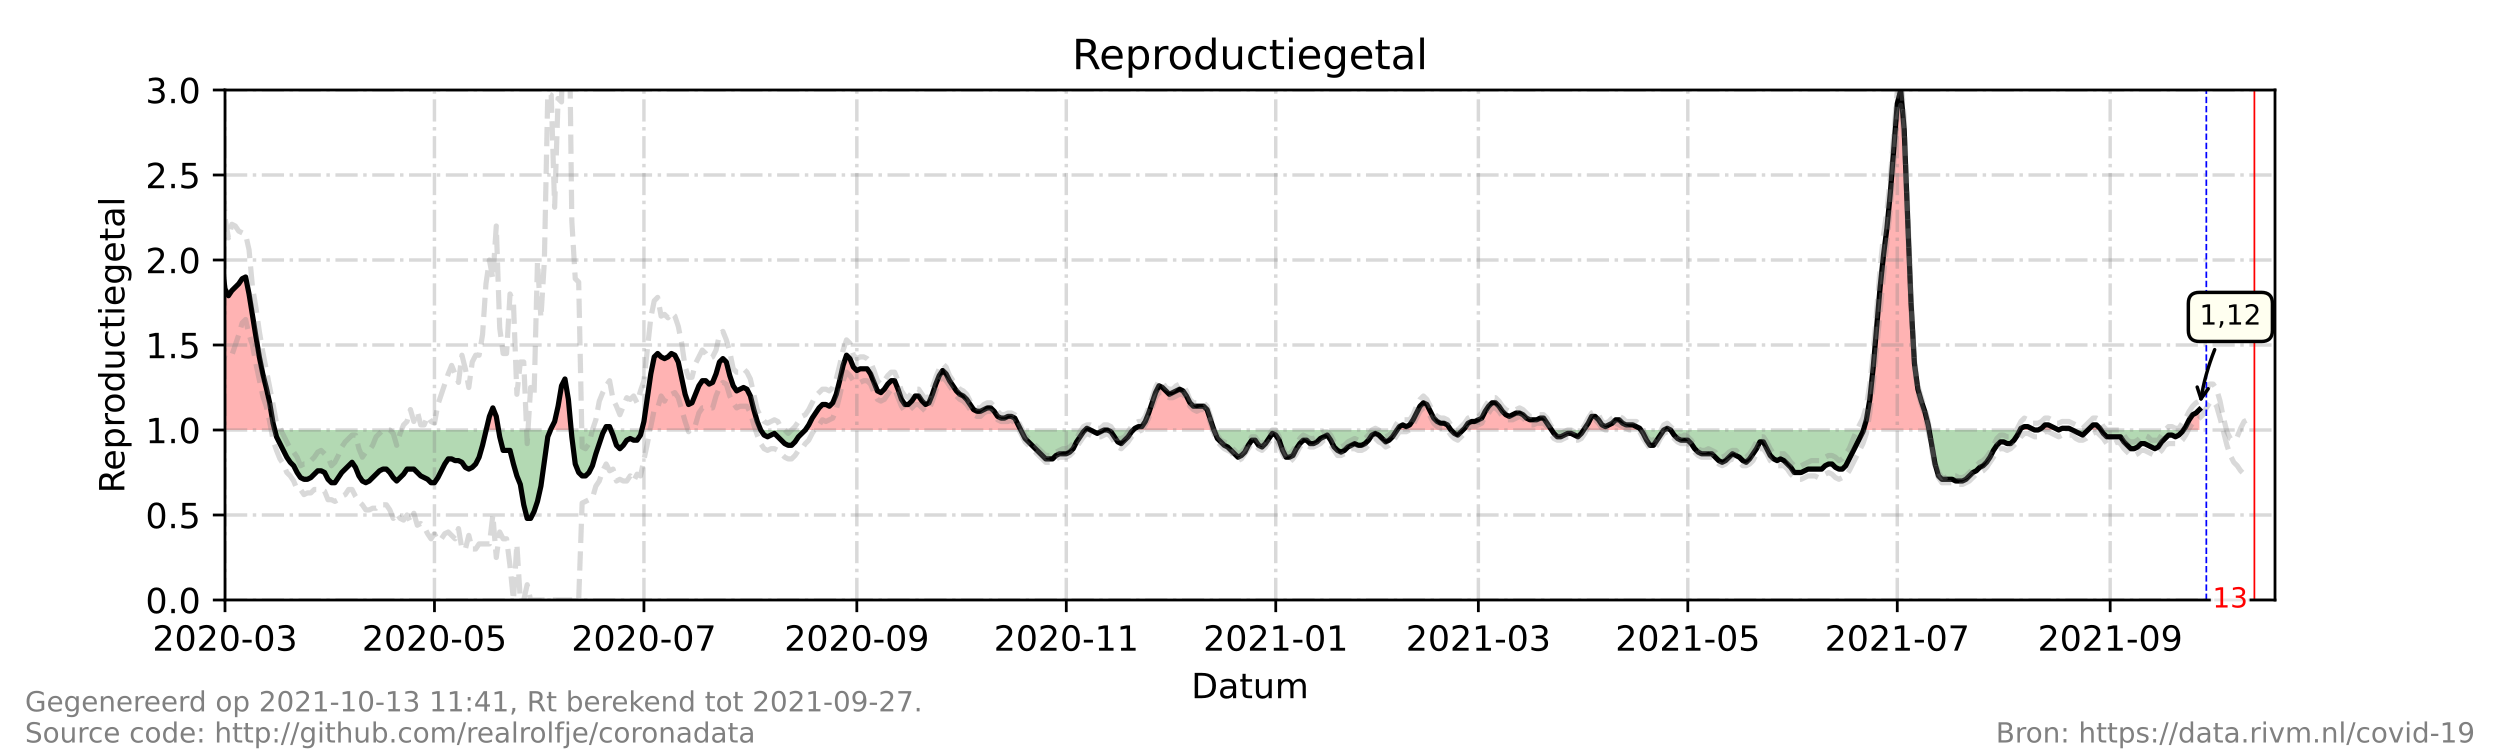 <?xml version="1.0" encoding="utf-8" standalone="no"?>
<!DOCTYPE svg PUBLIC "-//W3C//DTD SVG 1.1//EN"
  "http://www.w3.org/Graphics/SVG/1.1/DTD/svg11.dtd">
<!-- Created with matplotlib (https://matplotlib.org/) -->
<svg height="216pt" version="1.1" viewBox="0 0 720 216" width="720pt" xmlns="http://www.w3.org/2000/svg" xmlns:xlink="http://www.w3.org/1999/xlink">
 <defs>
  <style type="text/css">*{stroke-linecap:butt;stroke-linejoin:round;}</style>
 </defs>
 <g id="figure_1">
  <g id="patch_1">
   <path d="M 0 216 
L 720 216 
L 720 0 
L 0 0 
z
" style="fill:#ffffff;"/>
  </g>
  <g id="axes_1">
   <g id="patch_2">
    <path d="M 64.8 172.8 
L 655.2 172.8 
L 655.2 25.92 
L 64.8 25.92 
z
" style="fill:#ffffff;"/>
   </g>
   <g id="PolyCollection_1">
    <path clip-path="url(#pa73489badd)" d="M 51.944 123.84 
L 51.944 123.84 
L 52.933 123.84 
L 53.922 123.84 
L 54.911 123.84 
L 55.899 123.84 
L 56.888 123.84 
L 57.877 123.84 
L 58.866 123.84 
L 59.855 123.84 
L 60.844 123.84 
L 61.833 123.84 
L 62.822 123.84 
L 63.811 123.84 
L 64.8 123.84 
L 65.789 123.84 
L 66.778 123.84 
L 67.767 123.84 
L 68.756 123.84 
L 69.745 123.84 
L 70.734 123.84 
L 71.723 123.84 
L 72.712 123.84 
L 73.701 123.84 
L 74.689 123.84 
L 75.678 123.84 
L 76.667 123.84 
L 77.656 123.84 
L 78.645 123.84 
L 79.14 123.84 
L 78.645 121.882 
L 77.656 116.006 
L 76.667 111.6 
L 75.678 107.683 
L 74.689 102.787 
L 73.701 96.912 
L 72.712 91.037 
L 71.723 84.672 
L 70.734 79.776 
L 69.745 80.266 
L 68.756 81.734 
L 67.767 82.714 
L 66.778 83.693 
L 65.789 85.162 
L 64.8 83.203 
L 63.811 75.37 
L 62.822 69.984 
L 61.833 71.942 
L 60.844 71.942 
L 59.855 67.536 
L 58.866 65.088 
L 57.877 66.067 
L 56.888 66.557 
L 55.899 73.411 
L 54.911 87.61 
L 53.922 94.954 
L 52.933 87.61 
L 51.944 78.307 
z
" style="fill:#ff0000;fill-opacity:0.3;"/>
    <path clip-path="url(#pa73489badd)" d="M 139.96 123.84 
L 140.949 123.84 
L 141.938 123.84 
L 142.927 123.84 
L 143.586 123.84 
L 142.927 119.923 
L 141.938 117.475 
L 140.949 119.923 
z
" style="fill:#ff0000;fill-opacity:0.3;"/>
    <path clip-path="url(#pa73489badd)" d="M 158.552 123.84 
L 158.75 123.84 
L 159.739 123.84 
L 160.728 123.84 
L 161.717 123.84 
L 162.706 123.84 
L 163.694 123.84 
L 164.504 123.84 
L 163.694 115.027 
L 162.706 109.152 
L 161.717 111.11 
L 160.728 116.986 
L 159.739 121.392 
L 158.75 123.35 
z
" style="fill:#ff0000;fill-opacity:0.3;"/>
    <path clip-path="url(#pa73489badd)" d="M 174.078 123.84 
L 174.573 123.84 
L 175.562 123.84 
L 175.957 123.84 
L 175.562 122.861 
L 174.573 122.861 
z
" style="fill:#ff0000;fill-opacity:0.3;"/>
    <path clip-path="url(#pa73489badd)" d="M 184.833 123.84 
L 185.451 123.84 
L 186.44 123.84 
L 187.429 123.84 
L 188.418 123.84 
L 189.407 123.84 
L 190.396 123.84 
L 191.385 123.84 
L 192.374 123.84 
L 193.363 123.84 
L 194.352 123.84 
L 195.341 123.84 
L 196.33 123.84 
L 197.319 123.84 
L 198.308 123.84 
L 199.296 123.84 
L 200.285 123.84 
L 201.274 123.84 
L 202.263 123.84 
L 203.252 123.84 
L 204.241 123.84 
L 205.23 123.84 
L 206.219 123.84 
L 207.208 123.84 
L 208.197 123.84 
L 209.186 123.84 
L 210.175 123.84 
L 211.164 123.84 
L 212.153 123.84 
L 213.142 123.84 
L 214.131 123.84 
L 215.12 123.84 
L 216.109 123.84 
L 217.097 123.84 
L 218.086 123.84 
L 219.075 123.84 
L 218.086 121.392 
L 217.097 117.965 
L 216.109 114.048 
L 215.12 112.09 
L 214.131 111.6 
L 213.142 112.09 
L 212.153 112.579 
L 211.164 111.11 
L 210.175 108.173 
L 209.186 104.256 
L 208.197 103.277 
L 207.208 104.256 
L 206.219 107.683 
L 205.23 110.131 
L 204.241 110.621 
L 203.252 109.642 
L 202.263 109.642 
L 201.274 111.11 
L 200.285 113.558 
L 199.296 116.006 
L 198.308 116.496 
L 197.319 113.558 
L 196.33 108.662 
L 195.341 104.256 
L 194.352 102.298 
L 193.363 101.808 
L 192.374 102.787 
L 191.385 103.277 
L 190.396 102.787 
L 189.407 101.808 
L 188.418 102.787 
L 187.429 107.683 
L 186.44 114.538 
L 185.451 121.392 
z
" style="fill:#ff0000;fill-opacity:0.3;"/>
    <path clip-path="url(#pa73489badd)" d="M 231.932 123.84 
L 232.921 123.84 
L 233.91 123.84 
L 234.898 123.84 
L 235.887 123.84 
L 236.876 123.84 
L 237.865 123.84 
L 238.854 123.84 
L 239.843 123.84 
L 240.832 123.84 
L 241.821 123.84 
L 242.81 123.84 
L 243.799 123.84 
L 244.788 123.84 
L 245.777 123.84 
L 246.766 123.84 
L 247.755 123.84 
L 248.744 123.84 
L 249.733 123.84 
L 250.722 123.84 
L 251.711 123.84 
L 252.699 123.84 
L 253.688 123.84 
L 254.677 123.84 
L 255.666 123.84 
L 256.655 123.84 
L 257.644 123.84 
L 258.633 123.84 
L 259.622 123.84 
L 260.611 123.84 
L 261.6 123.84 
L 262.589 123.84 
L 263.578 123.84 
L 264.567 123.84 
L 265.556 123.84 
L 266.545 123.84 
L 267.534 123.84 
L 268.523 123.84 
L 269.512 123.84 
L 270.501 123.84 
L 271.489 123.84 
L 272.478 123.84 
L 273.467 123.84 
L 274.456 123.84 
L 275.445 123.84 
L 276.434 123.84 
L 277.423 123.84 
L 278.412 123.84 
L 279.401 123.84 
L 280.39 123.84 
L 281.379 123.84 
L 282.368 123.84 
L 283.357 123.84 
L 284.346 123.84 
L 285.335 123.84 
L 286.324 123.84 
L 287.313 123.84 
L 288.302 123.84 
L 289.29 123.84 
L 290.279 123.84 
L 291.268 123.84 
L 292.257 123.84 
L 293.246 123.84 
L 293.988 123.84 
L 293.246 122.371 
L 292.257 120.413 
L 291.268 119.923 
L 290.279 119.923 
L 289.29 120.413 
L 288.302 120.413 
L 287.313 119.923 
L 286.324 118.454 
L 285.335 117.475 
L 284.346 117.475 
L 283.357 117.965 
L 282.368 118.454 
L 281.379 118.454 
L 280.39 117.965 
L 279.401 116.496 
L 278.412 115.027 
L 277.423 114.048 
L 276.434 113.558 
L 275.445 112.579 
L 274.456 111.11 
L 273.467 109.642 
L 272.478 107.683 
L 271.489 106.704 
L 270.501 108.173 
L 269.512 110.621 
L 268.523 113.558 
L 267.534 116.006 
L 266.545 116.496 
L 265.556 115.517 
L 264.567 114.048 
L 263.578 114.048 
L 262.589 115.517 
L 261.6 116.496 
L 260.611 116.496 
L 259.622 115.027 
L 258.633 112.09 
L 257.644 109.642 
L 256.655 109.642 
L 255.666 110.621 
L 254.677 112.09 
L 253.688 113.069 
L 252.699 112.579 
L 251.711 110.131 
L 250.722 107.683 
L 249.733 106.214 
L 248.744 106.214 
L 247.755 106.214 
L 246.766 106.704 
L 245.777 105.725 
L 244.788 103.277 
L 243.799 102.298 
L 242.81 105.235 
L 241.821 109.642 
L 240.832 113.558 
L 239.843 116.006 
L 238.854 116.986 
L 237.865 116.496 
L 236.876 116.496 
L 235.887 117.475 
L 234.898 118.944 
L 233.91 120.413 
L 232.921 122.371 
z
" style="fill:#ff0000;fill-opacity:0.3;"/>
    <path clip-path="url(#pa73489badd)" d="M 312.531 123.84 
L 313.025 123.84 
L 314.014 123.84 
L 313.025 123.35 
z
" style="fill:#ff0000;fill-opacity:0.3;"/>
    <path clip-path="url(#pa73489badd)" d="M 326.376 123.84 
L 326.87 123.84 
L 327.859 123.84 
L 328.848 123.84 
L 329.837 123.84 
L 330.826 123.84 
L 331.815 123.84 
L 332.804 123.84 
L 333.793 123.84 
L 334.782 123.84 
L 335.771 123.84 
L 336.76 123.84 
L 337.749 123.84 
L 338.738 123.84 
L 339.727 123.84 
L 340.716 123.84 
L 341.705 123.84 
L 342.693 123.84 
L 343.682 123.84 
L 344.671 123.84 
L 345.66 123.84 
L 346.649 123.84 
L 347.638 123.84 
L 348.627 123.84 
L 349.616 123.84 
L 348.627 120.902 
L 347.638 117.965 
L 346.649 116.986 
L 345.66 116.986 
L 344.671 116.986 
L 343.682 116.986 
L 342.693 116.006 
L 341.705 114.048 
L 340.716 112.579 
L 339.727 112.09 
L 338.738 112.579 
L 337.749 113.069 
L 336.76 113.558 
L 335.771 112.579 
L 334.782 111.6 
L 333.793 111.11 
L 332.804 113.069 
L 331.815 116.006 
L 330.826 118.944 
L 329.837 121.392 
L 328.848 122.861 
L 327.859 122.861 
L 326.87 123.35 
z
" style="fill:#ff0000;fill-opacity:0.3;"/>
    <path clip-path="url(#pa73489badd)" d="M 402.36 123.84 
L 403.019 123.84 
L 404.008 123.84 
L 404.997 123.84 
L 405.986 123.84 
L 406.975 123.84 
L 407.964 123.84 
L 408.953 123.84 
L 409.942 123.84 
L 410.931 123.84 
L 411.92 123.84 
L 412.909 123.84 
L 413.897 123.84 
L 414.886 123.84 
L 415.875 123.84 
L 416.864 123.84 
L 417.853 123.84 
L 416.864 122.371 
L 415.875 121.882 
L 414.886 121.882 
L 413.897 121.392 
L 412.909 120.413 
L 411.92 118.454 
L 410.931 116.496 
L 409.942 116.006 
L 408.953 116.986 
L 407.964 118.944 
L 406.975 120.902 
L 405.986 122.371 
L 404.997 122.861 
L 404.008 122.371 
L 403.019 122.861 
z
" style="fill:#ff0000;fill-opacity:0.3;"/>
    <path clip-path="url(#pa73489badd)" d="M 421.315 123.84 
L 421.809 123.84 
L 422.798 123.84 
L 423.787 123.84 
L 424.776 123.84 
L 425.765 123.84 
L 426.754 123.84 
L 427.743 123.84 
L 428.732 123.84 
L 429.721 123.84 
L 430.71 123.84 
L 431.698 123.84 
L 432.687 123.84 
L 433.676 123.84 
L 434.665 123.84 
L 435.654 123.84 
L 436.643 123.84 
L 437.632 123.84 
L 438.621 123.84 
L 439.61 123.84 
L 440.599 123.84 
L 441.588 123.84 
L 442.577 123.84 
L 443.566 123.84 
L 444.555 123.84 
L 445.544 123.84 
L 446.533 123.84 
L 446.862 123.84 
L 446.533 123.35 
L 445.544 121.882 
L 444.555 120.413 
L 443.566 120.413 
L 442.577 120.902 
L 441.588 120.902 
L 440.599 120.902 
L 439.61 120.413 
L 438.621 119.434 
L 437.632 118.944 
L 436.643 118.944 
L 435.654 119.434 
L 434.665 119.923 
L 433.676 119.434 
L 432.687 118.454 
L 431.698 116.986 
L 430.71 116.006 
L 429.721 116.006 
L 428.732 116.986 
L 427.743 118.454 
L 426.754 120.413 
L 425.765 120.902 
L 424.776 121.392 
L 423.787 121.392 
L 422.798 121.882 
L 421.809 123.35 
z
" style="fill:#ff0000;fill-opacity:0.3;"/>
    <path clip-path="url(#pa73489badd)" d="M 456.092 123.84 
L 456.422 123.84 
L 457.411 123.84 
L 458.4 123.84 
L 459.389 123.84 
L 460.378 123.84 
L 461.367 123.84 
L 462.356 123.84 
L 463.345 123.84 
L 464.334 123.84 
L 465.323 123.84 
L 466.312 123.84 
L 467.301 123.84 
L 468.289 123.84 
L 469.278 123.84 
L 470.267 123.84 
L 471.256 123.84 
L 472.245 123.84 
L 472.575 123.84 
L 472.245 123.35 
L 471.256 122.861 
L 470.267 122.371 
L 469.278 122.371 
L 468.289 122.371 
L 467.301 121.882 
L 466.312 120.902 
L 465.323 120.902 
L 464.334 121.882 
L 463.345 122.371 
L 462.356 122.861 
L 461.367 122.371 
L 460.378 120.902 
L 459.389 119.923 
L 458.4 119.923 
L 457.411 121.882 
L 456.422 123.35 
z
" style="fill:#ff0000;fill-opacity:0.3;"/>
    <path clip-path="url(#pa73489badd)" d="M 479.168 123.84 
L 480.157 123.84 
L 481.146 123.84 
L 480.157 123.35 
z
" style="fill:#ff0000;fill-opacity:0.3;"/>
    <path clip-path="url(#pa73489badd)" d="M 536.668 123.84 
L 537.516 123.84 
L 538.505 123.84 
L 539.493 123.84 
L 540.482 123.84 
L 541.471 123.84 
L 542.46 123.84 
L 543.449 123.84 
L 544.438 123.84 
L 545.427 123.84 
L 546.416 123.84 
L 547.405 123.84 
L 548.394 123.84 
L 549.383 123.84 
L 550.372 123.84 
L 551.361 123.84 
L 552.35 123.84 
L 553.339 123.84 
L 554.328 123.84 
L 555.317 123.84 
L 555.564 123.84 
L 555.317 122.371 
L 554.328 118.454 
L 553.339 115.517 
L 552.35 112.09 
L 551.361 104.746 
L 550.372 87.12 
L 549.383 61.171 
L 548.394 37.181 
L 547.405 25.92 
L 546.416 29.837 
L 545.427 42.566 
L 544.438 55.296 
L 543.449 65.578 
L 542.46 73.411 
L 541.471 82.714 
L 540.482 94.464 
L 539.493 105.725 
L 538.505 115.027 
L 537.516 120.902 
z
" style="fill:#ff0000;fill-opacity:0.3;"/>
    <path clip-path="url(#pa73489badd)" d="M 581.771 123.84 
L 582.018 123.84 
L 583.007 123.84 
L 583.996 123.84 
L 584.985 123.84 
L 585.974 123.84 
L 584.985 123.35 
L 583.996 122.861 
L 583.007 122.861 
L 582.018 123.35 
z
" style="fill:#ff0000;fill-opacity:0.3;"/>
    <path clip-path="url(#pa73489badd)" d="M 586.963 123.84 
L 587.952 123.84 
L 588.941 123.84 
L 589.93 123.84 
L 590.919 123.84 
L 591.908 123.84 
L 592.896 123.84 
L 591.908 123.35 
L 590.919 122.861 
L 589.93 122.371 
L 588.941 122.371 
L 587.952 123.35 
z
" style="fill:#ff0000;fill-opacity:0.3;"/>
    <path clip-path="url(#pa73489badd)" d="M 592.896 123.84 
L 593.885 123.84 
L 594.874 123.84 
L 595.863 123.84 
L 596.852 123.84 
L 595.863 123.35 
L 594.874 123.35 
L 593.885 123.35 
z
" style="fill:#ff0000;fill-opacity:0.3;"/>
    <path clip-path="url(#pa73489badd)" d="M 601.303 123.84 
L 601.797 123.84 
L 602.786 123.84 
L 603.775 123.84 
L 604.764 123.84 
L 605.093 123.84 
L 604.764 123.35 
L 603.775 122.371 
L 602.786 122.371 
L 601.797 123.35 
z
" style="fill:#ff0000;fill-opacity:0.3;"/>
    <path clip-path="url(#pa73489badd)" d="M 628.828 123.84 
L 629.487 123.84 
L 630.476 123.84 
L 631.465 123.84 
L 632.454 123.84 
L 633.443 123.84 
L 633.443 123.84 
L 633.443 117.965 
L 632.454 118.944 
L 631.465 119.434 
L 630.476 120.902 
L 629.487 122.861 
z
" style="fill:#ff0000;fill-opacity:0.3;"/>
   </g>
   <g id="PolyCollection_2">
    <path clip-path="url(#pa73489badd)" d="M 79.14 123.84 
L 79.634 123.84 
L 80.623 123.84 
L 81.612 123.84 
L 82.601 123.84 
L 83.59 123.84 
L 84.579 123.84 
L 85.568 123.84 
L 86.557 123.84 
L 87.546 123.84 
L 88.535 123.84 
L 89.524 123.84 
L 90.513 123.84 
L 91.502 123.84 
L 92.49 123.84 
L 93.479 123.84 
L 94.468 123.84 
L 95.457 123.84 
L 96.446 123.84 
L 97.435 123.84 
L 98.424 123.84 
L 99.413 123.84 
L 100.402 123.84 
L 101.391 123.84 
L 102.38 123.84 
L 103.369 123.84 
L 104.358 123.84 
L 105.347 123.84 
L 106.336 123.84 
L 107.325 123.84 
L 108.314 123.84 
L 109.303 123.84 
L 110.291 123.84 
L 111.28 123.84 
L 112.269 123.84 
L 113.258 123.84 
L 114.247 123.84 
L 115.236 123.84 
L 116.225 123.84 
L 117.214 123.84 
L 118.203 123.84 
L 119.192 123.84 
L 120.181 123.84 
L 121.17 123.84 
L 122.159 123.84 
L 123.148 123.84 
L 124.137 123.84 
L 125.126 123.84 
L 126.115 123.84 
L 127.104 123.84 
L 128.092 123.84 
L 129.081 123.84 
L 130.07 123.84 
L 131.059 123.84 
L 132.048 123.84 
L 133.037 123.84 
L 134.026 123.84 
L 135.015 123.84 
L 136.004 123.84 
L 136.993 123.84 
L 137.982 123.84 
L 138.971 123.84 
L 139.96 123.84 
L 139.96 123.84 
L 139.96 123.84 
L 138.971 128.246 
L 137.982 131.674 
L 136.993 133.632 
L 136.004 134.611 
L 135.015 135.101 
L 134.026 134.611 
L 133.037 133.142 
L 132.048 132.653 
L 131.059 132.653 
L 130.07 132.163 
L 129.081 132.163 
L 128.092 133.632 
L 127.104 135.59 
L 126.115 137.549 
L 125.126 139.018 
L 124.137 139.018 
L 123.148 138.038 
L 122.159 137.549 
L 121.17 137.059 
L 120.181 136.08 
L 119.192 135.101 
L 118.203 135.101 
L 117.214 135.101 
L 116.225 136.57 
L 115.236 137.549 
L 114.247 138.528 
L 113.258 137.549 
L 112.269 136.08 
L 111.28 135.101 
L 110.291 135.101 
L 109.303 135.59 
L 108.314 136.57 
L 107.325 137.549 
L 106.336 138.528 
L 105.347 139.018 
L 104.358 138.528 
L 103.369 137.059 
L 102.38 134.611 
L 101.391 133.142 
L 100.402 134.122 
L 99.413 135.101 
L 98.424 136.08 
L 97.435 137.549 
L 96.446 139.018 
L 95.457 139.018 
L 94.468 138.038 
L 93.479 136.08 
L 92.49 135.59 
L 91.502 135.59 
L 90.513 136.57 
L 89.524 137.549 
L 88.535 138.038 
L 87.546 138.038 
L 86.557 137.549 
L 85.568 136.08 
L 84.579 134.122 
L 83.59 133.142 
L 82.601 131.674 
L 81.612 129.715 
L 80.623 127.757 
L 79.634 125.798 
z
" style="fill:#008000;fill-opacity:0.3;"/>
    <path clip-path="url(#pa73489badd)" d="M 143.586 123.84 
L 143.916 123.84 
L 144.905 123.84 
L 145.893 123.84 
L 146.882 123.84 
L 147.871 123.84 
L 148.86 123.84 
L 149.849 123.84 
L 150.838 123.84 
L 151.827 123.84 
L 152.816 123.84 
L 153.805 123.84 
L 154.794 123.84 
L 155.783 123.84 
L 156.772 123.84 
L 157.761 123.84 
L 158.552 123.84 
L 157.761 125.798 
L 156.772 132.653 
L 155.783 139.997 
L 154.794 144.403 
L 153.805 147.341 
L 152.816 149.299 
L 151.827 149.299 
L 150.838 145.382 
L 149.849 139.507 
L 148.86 137.059 
L 147.871 133.632 
L 146.882 129.715 
L 145.893 129.715 
L 144.905 129.715 
L 143.916 125.798 
z
" style="fill:#008000;fill-opacity:0.3;"/>
    <path clip-path="url(#pa73489badd)" d="M 164.504 123.84 
L 164.683 123.84 
L 165.672 123.84 
L 166.661 123.84 
L 167.65 123.84 
L 168.639 123.84 
L 169.628 123.84 
L 170.617 123.84 
L 171.606 123.84 
L 172.595 123.84 
L 173.584 123.84 
L 174.078 123.84 
L 173.584 124.819 
L 172.595 127.757 
L 171.606 130.694 
L 170.617 134.122 
L 169.628 136.08 
L 168.639 137.059 
L 167.65 137.059 
L 166.661 136.08 
L 165.672 133.632 
L 164.683 125.798 
z
" style="fill:#008000;fill-opacity:0.3;"/>
    <path clip-path="url(#pa73489badd)" d="M 175.957 123.84 
L 176.551 123.84 
L 177.54 123.84 
L 178.529 123.84 
L 179.518 123.84 
L 180.507 123.84 
L 181.495 123.84 
L 182.484 123.84 
L 183.473 123.84 
L 184.462 123.84 
L 184.833 123.84 
L 184.462 125.309 
L 183.473 126.778 
L 182.484 126.778 
L 181.495 126.288 
L 180.507 126.778 
L 179.518 128.246 
L 178.529 129.226 
L 177.54 128.246 
L 176.551 125.309 
z
" style="fill:#008000;fill-opacity:0.3;"/>
    <path clip-path="url(#pa73489badd)" d="M 219.075 123.84 
L 219.075 123.84 
L 220.064 123.84 
L 221.053 123.84 
L 222.042 123.84 
L 223.031 123.84 
L 224.02 123.84 
L 225.009 123.84 
L 225.998 123.84 
L 226.987 123.84 
L 227.976 123.84 
L 228.965 123.84 
L 229.954 123.84 
L 230.943 123.84 
L 231.932 123.84 
L 231.932 123.84 
L 231.932 123.84 
L 230.943 124.819 
L 229.954 125.798 
L 228.965 127.267 
L 227.976 128.246 
L 226.987 128.246 
L 225.998 127.757 
L 225.009 126.778 
L 224.02 125.798 
L 223.031 124.819 
L 222.042 125.309 
L 221.053 125.798 
L 220.064 125.309 
L 219.075 123.84 
z
" style="fill:#008000;fill-opacity:0.3;"/>
    <path clip-path="url(#pa73489badd)" d="M 293.988 123.84 
L 294.235 123.84 
L 295.224 123.84 
L 296.213 123.84 
L 297.202 123.84 
L 298.191 123.84 
L 299.18 123.84 
L 300.169 123.84 
L 301.158 123.84 
L 302.147 123.84 
L 303.136 123.84 
L 304.125 123.84 
L 305.114 123.84 
L 306.103 123.84 
L 307.091 123.84 
L 308.08 123.84 
L 309.069 123.84 
L 310.058 123.84 
L 311.047 123.84 
L 312.036 123.84 
L 312.531 123.84 
L 312.036 124.33 
L 311.047 125.798 
L 310.058 127.267 
L 309.069 129.226 
L 308.08 130.205 
L 307.091 130.694 
L 306.103 130.694 
L 305.114 130.694 
L 304.125 131.184 
L 303.136 132.163 
L 302.147 132.163 
L 301.158 132.163 
L 300.169 131.184 
L 299.18 130.205 
L 298.191 129.226 
L 297.202 128.246 
L 296.213 127.267 
L 295.224 126.288 
L 294.235 124.33 
z
" style="fill:#008000;fill-opacity:0.3;"/>
    <path clip-path="url(#pa73489badd)" d="M 314.014 123.84 
L 314.014 123.84 
L 315.003 123.84 
L 315.992 123.84 
L 316.981 123.84 
L 317.97 123.84 
L 318.959 123.84 
L 319.948 123.84 
L 320.937 123.84 
L 321.926 123.84 
L 322.915 123.84 
L 323.904 123.84 
L 324.892 123.84 
L 325.881 123.84 
L 326.376 123.84 
L 325.881 124.33 
L 324.892 125.798 
L 323.904 126.778 
L 322.915 127.757 
L 321.926 127.267 
L 320.937 125.798 
L 319.948 124.33 
L 318.959 123.84 
L 317.97 123.84 
L 316.981 124.33 
L 315.992 124.819 
L 315.003 124.33 
L 314.014 123.84 
z
" style="fill:#008000;fill-opacity:0.3;"/>
    <path clip-path="url(#pa73489badd)" d="M 349.616 123.84 
L 349.616 123.84 
L 350.605 123.84 
L 351.594 123.84 
L 352.583 123.84 
L 353.572 123.84 
L 354.561 123.84 
L 355.55 123.84 
L 356.539 123.84 
L 357.528 123.84 
L 358.517 123.84 
L 359.506 123.84 
L 360.494 123.84 
L 361.483 123.84 
L 362.472 123.84 
L 363.461 123.84 
L 364.45 123.84 
L 365.439 123.84 
L 366.428 123.84 
L 367.417 123.84 
L 368.406 123.84 
L 369.395 123.84 
L 370.384 123.84 
L 371.373 123.84 
L 372.362 123.84 
L 373.351 123.84 
L 374.34 123.84 
L 375.329 123.84 
L 376.318 123.84 
L 377.307 123.84 
L 378.295 123.84 
L 379.284 123.84 
L 380.273 123.84 
L 381.262 123.84 
L 382.251 123.84 
L 383.24 123.84 
L 384.229 123.84 
L 385.218 123.84 
L 386.207 123.84 
L 387.196 123.84 
L 388.185 123.84 
L 389.174 123.84 
L 390.163 123.84 
L 391.152 123.84 
L 392.141 123.84 
L 393.13 123.84 
L 394.119 123.84 
L 395.108 123.84 
L 396.096 123.84 
L 397.085 123.84 
L 398.074 123.84 
L 399.063 123.84 
L 400.052 123.84 
L 401.041 123.84 
L 402.03 123.84 
L 402.36 123.84 
L 402.03 124.33 
L 401.041 125.798 
L 400.052 126.778 
L 399.063 127.267 
L 398.074 126.288 
L 397.085 125.309 
L 396.096 124.819 
L 395.108 125.309 
L 394.119 126.778 
L 393.13 127.757 
L 392.141 128.246 
L 391.152 128.246 
L 390.163 127.757 
L 389.174 128.246 
L 388.185 128.736 
L 387.196 129.715 
L 386.207 130.205 
L 385.218 129.715 
L 384.229 128.736 
L 383.24 126.778 
L 382.251 125.309 
L 381.262 125.798 
L 380.273 126.288 
L 379.284 127.267 
L 378.295 127.757 
L 377.307 127.757 
L 376.318 126.778 
L 375.329 126.778 
L 374.34 127.757 
L 373.351 129.226 
L 372.362 131.184 
L 371.373 131.674 
L 370.384 131.674 
L 369.395 129.715 
L 368.406 126.778 
L 367.417 125.309 
L 366.428 124.819 
L 365.439 126.288 
L 364.45 127.757 
L 363.461 128.736 
L 362.472 128.246 
L 361.483 126.778 
L 360.494 126.778 
L 359.506 128.246 
L 358.517 130.205 
L 357.528 131.184 
L 356.539 131.674 
L 355.55 130.694 
L 354.561 129.715 
L 353.572 128.736 
L 352.583 128.246 
L 351.594 127.267 
L 350.605 126.288 
L 349.616 123.84 
z
" style="fill:#008000;fill-opacity:0.3;"/>
    <path clip-path="url(#pa73489badd)" d="M 417.853 123.84 
L 417.853 123.84 
L 418.842 123.84 
L 419.831 123.84 
L 420.82 123.84 
L 421.315 123.84 
L 420.82 124.33 
L 419.831 125.309 
L 418.842 124.819 
L 417.853 123.84 
z
" style="fill:#008000;fill-opacity:0.3;"/>
    <path clip-path="url(#pa73489badd)" d="M 446.862 123.84 
L 447.522 123.84 
L 448.511 123.84 
L 449.499 123.84 
L 450.488 123.84 
L 451.477 123.84 
L 452.466 123.84 
L 453.455 123.84 
L 454.444 123.84 
L 455.433 123.84 
L 456.092 123.84 
L 455.433 124.819 
L 454.444 125.798 
L 453.455 125.309 
L 452.466 124.819 
L 451.477 124.819 
L 450.488 125.309 
L 449.499 125.798 
L 448.511 125.798 
L 447.522 124.819 
z
" style="fill:#008000;fill-opacity:0.3;"/>
    <path clip-path="url(#pa73489badd)" d="M 472.575 123.84 
L 473.234 123.84 
L 474.223 123.84 
L 475.212 123.84 
L 476.201 123.84 
L 477.19 123.84 
L 478.179 123.84 
L 479.168 123.84 
L 479.168 123.84 
L 479.168 123.84 
L 478.179 125.309 
L 477.19 126.778 
L 476.201 128.246 
L 475.212 128.246 
L 474.223 126.778 
L 473.234 124.819 
z
" style="fill:#008000;fill-opacity:0.3;"/>
    <path clip-path="url(#pa73489badd)" d="M 481.146 123.84 
L 481.146 123.84 
L 482.135 123.84 
L 483.124 123.84 
L 484.113 123.84 
L 485.102 123.84 
L 486.09 123.84 
L 487.079 123.84 
L 488.068 123.84 
L 489.057 123.84 
L 490.046 123.84 
L 491.035 123.84 
L 492.024 123.84 
L 493.013 123.84 
L 494.002 123.84 
L 494.991 123.84 
L 495.98 123.84 
L 496.969 123.84 
L 497.958 123.84 
L 498.947 123.84 
L 499.936 123.84 
L 500.925 123.84 
L 501.914 123.84 
L 502.903 123.84 
L 503.891 123.84 
L 504.88 123.84 
L 505.869 123.84 
L 506.858 123.84 
L 507.847 123.84 
L 508.836 123.84 
L 509.825 123.84 
L 510.814 123.84 
L 511.803 123.84 
L 512.792 123.84 
L 513.781 123.84 
L 514.77 123.84 
L 515.759 123.84 
L 516.748 123.84 
L 517.737 123.84 
L 518.726 123.84 
L 519.715 123.84 
L 520.704 123.84 
L 521.692 123.84 
L 522.681 123.84 
L 523.67 123.84 
L 524.659 123.84 
L 525.648 123.84 
L 526.637 123.84 
L 527.626 123.84 
L 528.615 123.84 
L 529.604 123.84 
L 530.593 123.84 
L 531.582 123.84 
L 532.571 123.84 
L 533.56 123.84 
L 534.549 123.84 
L 535.538 123.84 
L 536.527 123.84 
L 536.668 123.84 
L 536.527 124.33 
L 535.538 126.288 
L 534.549 128.246 
L 533.56 130.205 
L 532.571 132.163 
L 531.582 134.122 
L 530.593 135.101 
L 529.604 135.101 
L 528.615 134.611 
L 527.626 133.632 
L 526.637 133.632 
L 525.648 134.122 
L 524.659 135.101 
L 523.67 135.101 
L 522.681 135.101 
L 521.692 135.101 
L 520.704 135.101 
L 519.715 135.59 
L 518.726 136.08 
L 517.737 136.08 
L 516.748 136.08 
L 515.759 134.611 
L 514.77 133.632 
L 513.781 132.653 
L 512.792 132.163 
L 511.803 132.653 
L 510.814 132.163 
L 509.825 131.184 
L 508.836 129.226 
L 507.847 127.267 
L 506.858 127.267 
L 505.869 129.226 
L 504.88 130.694 
L 503.891 132.163 
L 502.903 133.142 
L 501.914 132.653 
L 500.925 131.674 
L 499.936 131.184 
L 498.947 130.694 
L 497.958 131.674 
L 496.969 132.653 
L 495.98 133.142 
L 494.991 132.653 
L 494.002 131.674 
L 493.013 130.694 
L 492.024 130.694 
L 491.035 130.694 
L 490.046 130.694 
L 489.057 130.205 
L 488.068 129.226 
L 487.079 127.757 
L 486.09 126.778 
L 485.102 126.778 
L 484.113 126.778 
L 483.124 126.288 
L 482.135 125.309 
L 481.146 123.84 
z
" style="fill:#008000;fill-opacity:0.3;"/>
    <path clip-path="url(#pa73489badd)" d="M 555.564 123.84 
L 556.306 123.84 
L 557.294 123.84 
L 558.283 123.84 
L 559.272 123.84 
L 560.261 123.84 
L 561.25 123.84 
L 562.239 123.84 
L 563.228 123.84 
L 564.217 123.84 
L 565.206 123.84 
L 566.195 123.84 
L 567.184 123.84 
L 568.173 123.84 
L 569.162 123.84 
L 570.151 123.84 
L 571.14 123.84 
L 572.129 123.84 
L 573.118 123.84 
L 574.107 123.84 
L 575.095 123.84 
L 576.084 123.84 
L 577.073 123.84 
L 578.062 123.84 
L 579.051 123.84 
L 580.04 123.84 
L 581.029 123.84 
L 581.771 123.84 
L 581.029 125.309 
L 580.04 126.778 
L 579.051 127.757 
L 578.062 127.757 
L 577.073 127.267 
L 576.084 127.267 
L 575.095 128.246 
L 574.107 129.715 
L 573.118 131.674 
L 572.129 133.142 
L 571.14 134.122 
L 570.151 134.611 
L 569.162 135.59 
L 568.173 136.08 
L 567.184 137.059 
L 566.195 138.038 
L 565.206 138.528 
L 564.217 138.528 
L 563.228 138.528 
L 562.239 138.038 
L 561.25 138.038 
L 560.261 138.038 
L 559.272 138.038 
L 558.283 137.059 
L 557.294 133.632 
L 556.306 128.246 
z
" style="fill:#008000;fill-opacity:0.3;"/>
    <path clip-path="url(#pa73489badd)" d="M 585.974 123.84 
L 585.974 123.84 
L 586.963 123.84 
L 586.963 123.84 
L 586.963 123.84 
L 585.974 123.84 
z
" style="fill:#008000;fill-opacity:0.3;"/>
    <path clip-path="url(#pa73489badd)" d="M 592.896 123.84 
L 592.896 123.84 
L 592.896 123.84 
L 592.896 123.84 
z
" style="fill:#008000;fill-opacity:0.3;"/>
    <path clip-path="url(#pa73489badd)" d="M 596.852 123.84 
L 596.852 123.84 
L 597.841 123.84 
L 598.83 123.84 
L 599.819 123.84 
L 600.808 123.84 
L 601.303 123.84 
L 600.808 124.33 
L 599.819 125.309 
L 598.83 124.819 
L 597.841 124.33 
L 596.852 123.84 
z
" style="fill:#008000;fill-opacity:0.3;"/>
    <path clip-path="url(#pa73489badd)" d="M 605.093 123.84 
L 605.753 123.84 
L 606.742 123.84 
L 607.731 123.84 
L 608.72 123.84 
L 609.709 123.84 
L 610.697 123.84 
L 611.686 123.84 
L 612.675 123.84 
L 613.664 123.84 
L 614.653 123.84 
L 615.642 123.84 
L 616.631 123.84 
L 617.62 123.84 
L 618.609 123.84 
L 619.598 123.84 
L 620.587 123.84 
L 621.576 123.84 
L 622.565 123.84 
L 623.554 123.84 
L 624.543 123.84 
L 625.532 123.84 
L 626.521 123.84 
L 627.51 123.84 
L 628.498 123.84 
L 628.828 123.84 
L 628.498 124.33 
L 627.51 125.309 
L 626.521 125.798 
L 625.532 125.309 
L 624.543 125.309 
L 623.554 126.288 
L 622.565 127.267 
L 621.576 128.736 
L 620.587 129.226 
L 619.598 128.736 
L 618.609 128.246 
L 617.62 127.757 
L 616.631 127.757 
L 615.642 128.736 
L 614.653 129.226 
L 613.664 129.226 
L 612.675 128.246 
L 611.686 127.267 
L 610.697 125.798 
L 609.709 125.798 
L 608.72 125.798 
L 607.731 125.798 
L 606.742 125.798 
L 605.753 124.819 
z
" style="fill:#008000;fill-opacity:0.3;"/>
   </g>
   <g id="matplotlib.axis_1">
    <g id="xtick_1">
     <g id="line2d_1">
      <path clip-path="url(#pa73489badd)" d="M 64.8 172.8 
L 64.8 25.92 
" style="fill:none;stroke:#808080;stroke-dasharray:6.4,1.6,1,1.6;stroke-dashoffset:0;stroke-opacity:0.3;"/>
     </g>
     <g id="line2d_2">
      <defs>
       <path d="M 0 0 
L 0 3.5 
" id="mb119f02303" style="stroke:#000000;stroke-width:0.8;"/>
      </defs>
      <g>
       <use style="stroke:#000000;stroke-width:0.8;" x="64.8" xlink:href="#mb119f02303" y="172.8"/>
      </g>
     </g>
     <g id="text_1">
      <!-- 2020-03 -->
      <g transform="translate(43.909 187.398)scale(0.1 -0.1)">
       <defs>
        <path d="M 19.188 8.297 
L 53.609 8.297 
L 53.609 0 
L 7.328 0 
L 7.328 8.297 
Q 12.938 14.109 22.625 23.891 
Q 32.328 33.688 34.812 36.531 
Q 39.547 41.844 41.422 45.531 
Q 43.312 49.219 43.312 52.781 
Q 43.312 58.594 39.234 62.25 
Q 35.156 65.922 28.609 65.922 
Q 23.969 65.922 18.812 64.312 
Q 13.672 62.703 7.812 59.422 
L 7.812 69.391 
Q 13.766 71.781 18.938 73 
Q 24.125 74.219 28.422 74.219 
Q 39.75 74.219 46.484 68.547 
Q 53.219 62.891 53.219 53.422 
Q 53.219 48.922 51.531 44.891 
Q 49.859 40.875 45.406 35.406 
Q 44.188 33.984 37.641 27.219 
Q 31.109 20.453 19.188 8.297 
z
" id="DejaVuSans-50"/>
        <path d="M 31.781 66.406 
Q 24.172 66.406 20.328 58.906 
Q 16.5 51.422 16.5 36.375 
Q 16.5 21.391 20.328 13.891 
Q 24.172 6.391 31.781 6.391 
Q 39.453 6.391 43.281 13.891 
Q 47.125 21.391 47.125 36.375 
Q 47.125 51.422 43.281 58.906 
Q 39.453 66.406 31.781 66.406 
z
M 31.781 74.219 
Q 44.047 74.219 50.516 64.516 
Q 56.984 54.828 56.984 36.375 
Q 56.984 17.969 50.516 8.266 
Q 44.047 -1.422 31.781 -1.422 
Q 19.531 -1.422 13.062 8.266 
Q 6.594 17.969 6.594 36.375 
Q 6.594 54.828 13.062 64.516 
Q 19.531 74.219 31.781 74.219 
z
" id="DejaVuSans-48"/>
        <path d="M 4.891 31.391 
L 31.203 31.391 
L 31.203 23.391 
L 4.891 23.391 
z
" id="DejaVuSans-45"/>
        <path d="M 40.578 39.312 
Q 47.656 37.797 51.625 33 
Q 55.609 28.219 55.609 21.188 
Q 55.609 10.406 48.188 4.484 
Q 40.766 -1.422 27.094 -1.422 
Q 22.516 -1.422 17.656 -0.516 
Q 12.797 0.391 7.625 2.203 
L 7.625 11.719 
Q 11.719 9.328 16.594 8.109 
Q 21.484 6.891 26.812 6.891 
Q 36.078 6.891 40.938 10.547 
Q 45.797 14.203 45.797 21.188 
Q 45.797 27.641 41.281 31.266 
Q 36.766 34.906 28.719 34.906 
L 20.219 34.906 
L 20.219 43.016 
L 29.109 43.016 
Q 36.375 43.016 40.234 45.922 
Q 44.094 48.828 44.094 54.297 
Q 44.094 59.906 40.109 62.906 
Q 36.141 65.922 28.719 65.922 
Q 24.656 65.922 20.016 65.031 
Q 15.375 64.156 9.812 62.312 
L 9.812 71.094 
Q 15.438 72.656 20.344 73.438 
Q 25.25 74.219 29.594 74.219 
Q 40.828 74.219 47.359 69.109 
Q 53.906 64.016 53.906 55.328 
Q 53.906 49.266 50.438 45.094 
Q 46.969 40.922 40.578 39.312 
z
" id="DejaVuSans-51"/>
       </defs>
       <use xlink:href="#DejaVuSans-50"/>
       <use x="63.623" xlink:href="#DejaVuSans-48"/>
       <use x="127.246" xlink:href="#DejaVuSans-50"/>
       <use x="190.869" xlink:href="#DejaVuSans-48"/>
       <use x="254.492" xlink:href="#DejaVuSans-45"/>
       <use x="290.576" xlink:href="#DejaVuSans-48"/>
       <use x="354.199" xlink:href="#DejaVuSans-51"/>
      </g>
     </g>
    </g>
    <g id="xtick_2">
     <g id="line2d_3">
      <path clip-path="url(#pa73489badd)" d="M 125.126 172.8 
L 125.126 25.92 
" style="fill:none;stroke:#808080;stroke-dasharray:6.4,1.6,1,1.6;stroke-dashoffset:0;stroke-opacity:0.3;"/>
     </g>
     <g id="line2d_4">
      <g>
       <use style="stroke:#000000;stroke-width:0.8;" x="125.126" xlink:href="#mb119f02303" y="172.8"/>
      </g>
     </g>
     <g id="text_2">
      <!-- 2020-05 -->
      <g transform="translate(104.234 187.398)scale(0.1 -0.1)">
       <defs>
        <path d="M 10.797 72.906 
L 49.516 72.906 
L 49.516 64.594 
L 19.828 64.594 
L 19.828 46.734 
Q 21.969 47.469 24.109 47.828 
Q 26.266 48.188 28.422 48.188 
Q 40.625 48.188 47.75 41.5 
Q 54.891 34.812 54.891 23.391 
Q 54.891 11.625 47.562 5.094 
Q 40.234 -1.422 26.906 -1.422 
Q 22.312 -1.422 17.547 -0.641 
Q 12.797 0.141 7.719 1.703 
L 7.719 11.625 
Q 12.109 9.234 16.797 8.062 
Q 21.484 6.891 26.703 6.891 
Q 35.156 6.891 40.078 11.328 
Q 45.016 15.766 45.016 23.391 
Q 45.016 31 40.078 35.438 
Q 35.156 39.891 26.703 39.891 
Q 22.75 39.891 18.812 39.016 
Q 14.891 38.141 10.797 36.281 
z
" id="DejaVuSans-53"/>
       </defs>
       <use xlink:href="#DejaVuSans-50"/>
       <use x="63.623" xlink:href="#DejaVuSans-48"/>
       <use x="127.246" xlink:href="#DejaVuSans-50"/>
       <use x="190.869" xlink:href="#DejaVuSans-48"/>
       <use x="254.492" xlink:href="#DejaVuSans-45"/>
       <use x="290.576" xlink:href="#DejaVuSans-48"/>
       <use x="354.199" xlink:href="#DejaVuSans-53"/>
      </g>
     </g>
    </g>
    <g id="xtick_3">
     <g id="line2d_5">
      <path clip-path="url(#pa73489badd)" d="M 185.451 172.8 
L 185.451 25.92 
" style="fill:none;stroke:#808080;stroke-dasharray:6.4,1.6,1,1.6;stroke-dashoffset:0;stroke-opacity:0.3;"/>
     </g>
     <g id="line2d_6">
      <g>
       <use style="stroke:#000000;stroke-width:0.8;" x="185.451" xlink:href="#mb119f02303" y="172.8"/>
      </g>
     </g>
     <g id="text_3">
      <!-- 2020-07 -->
      <g transform="translate(164.56 187.398)scale(0.1 -0.1)">
       <defs>
        <path d="M 8.203 72.906 
L 55.078 72.906 
L 55.078 68.703 
L 28.609 0 
L 18.312 0 
L 43.219 64.594 
L 8.203 64.594 
z
" id="DejaVuSans-55"/>
       </defs>
       <use xlink:href="#DejaVuSans-50"/>
       <use x="63.623" xlink:href="#DejaVuSans-48"/>
       <use x="127.246" xlink:href="#DejaVuSans-50"/>
       <use x="190.869" xlink:href="#DejaVuSans-48"/>
       <use x="254.492" xlink:href="#DejaVuSans-45"/>
       <use x="290.576" xlink:href="#DejaVuSans-48"/>
       <use x="354.199" xlink:href="#DejaVuSans-55"/>
      </g>
     </g>
    </g>
    <g id="xtick_4">
     <g id="line2d_7">
      <path clip-path="url(#pa73489badd)" d="M 246.766 172.8 
L 246.766 25.92 
" style="fill:none;stroke:#808080;stroke-dasharray:6.4,1.6,1,1.6;stroke-dashoffset:0;stroke-opacity:0.3;"/>
     </g>
     <g id="line2d_8">
      <g>
       <use style="stroke:#000000;stroke-width:0.8;" x="246.766" xlink:href="#mb119f02303" y="172.8"/>
      </g>
     </g>
     <g id="text_4">
      <!-- 2020-09 -->
      <g transform="translate(225.874 187.398)scale(0.1 -0.1)">
       <defs>
        <path d="M 10.984 1.516 
L 10.984 10.5 
Q 14.703 8.734 18.5 7.812 
Q 22.312 6.891 25.984 6.891 
Q 35.75 6.891 40.891 13.453 
Q 46.047 20.016 46.781 33.406 
Q 43.953 29.203 39.594 26.953 
Q 35.25 24.703 29.984 24.703 
Q 19.047 24.703 12.672 31.312 
Q 6.297 37.938 6.297 49.422 
Q 6.297 60.641 12.938 67.422 
Q 19.578 74.219 30.609 74.219 
Q 43.266 74.219 49.922 64.516 
Q 56.594 54.828 56.594 36.375 
Q 56.594 19.141 48.406 8.859 
Q 40.234 -1.422 26.422 -1.422 
Q 22.703 -1.422 18.891 -0.688 
Q 15.094 0.047 10.984 1.516 
z
M 30.609 32.422 
Q 37.25 32.422 41.125 36.953 
Q 45.016 41.5 45.016 49.422 
Q 45.016 57.281 41.125 61.844 
Q 37.25 66.406 30.609 66.406 
Q 23.969 66.406 20.094 61.844 
Q 16.219 57.281 16.219 49.422 
Q 16.219 41.5 20.094 36.953 
Q 23.969 32.422 30.609 32.422 
z
" id="DejaVuSans-57"/>
       </defs>
       <use xlink:href="#DejaVuSans-50"/>
       <use x="63.623" xlink:href="#DejaVuSans-48"/>
       <use x="127.246" xlink:href="#DejaVuSans-50"/>
       <use x="190.869" xlink:href="#DejaVuSans-48"/>
       <use x="254.492" xlink:href="#DejaVuSans-45"/>
       <use x="290.576" xlink:href="#DejaVuSans-48"/>
       <use x="354.199" xlink:href="#DejaVuSans-57"/>
      </g>
     </g>
    </g>
    <g id="xtick_5">
     <g id="line2d_9">
      <path clip-path="url(#pa73489badd)" d="M 307.091 172.8 
L 307.091 25.92 
" style="fill:none;stroke:#808080;stroke-dasharray:6.4,1.6,1,1.6;stroke-dashoffset:0;stroke-opacity:0.3;"/>
     </g>
     <g id="line2d_10">
      <g>
       <use style="stroke:#000000;stroke-width:0.8;" x="307.091" xlink:href="#mb119f02303" y="172.8"/>
      </g>
     </g>
     <g id="text_5">
      <!-- 2020-11 -->
      <g transform="translate(286.2 187.398)scale(0.1 -0.1)">
       <defs>
        <path d="M 12.406 8.297 
L 28.516 8.297 
L 28.516 63.922 
L 10.984 60.406 
L 10.984 69.391 
L 28.422 72.906 
L 38.281 72.906 
L 38.281 8.297 
L 54.391 8.297 
L 54.391 0 
L 12.406 0 
z
" id="DejaVuSans-49"/>
       </defs>
       <use xlink:href="#DejaVuSans-50"/>
       <use x="63.623" xlink:href="#DejaVuSans-48"/>
       <use x="127.246" xlink:href="#DejaVuSans-50"/>
       <use x="190.869" xlink:href="#DejaVuSans-48"/>
       <use x="254.492" xlink:href="#DejaVuSans-45"/>
       <use x="290.576" xlink:href="#DejaVuSans-49"/>
       <use x="354.199" xlink:href="#DejaVuSans-49"/>
      </g>
     </g>
    </g>
    <g id="xtick_6">
     <g id="line2d_11">
      <path clip-path="url(#pa73489badd)" d="M 367.417 172.8 
L 367.417 25.92 
" style="fill:none;stroke:#808080;stroke-dasharray:6.4,1.6,1,1.6;stroke-dashoffset:0;stroke-opacity:0.3;"/>
     </g>
     <g id="line2d_12">
      <g>
       <use style="stroke:#000000;stroke-width:0.8;" x="367.417" xlink:href="#mb119f02303" y="172.8"/>
      </g>
     </g>
     <g id="text_6">
      <!-- 2021-01 -->
      <g transform="translate(346.526 187.398)scale(0.1 -0.1)">
       <use xlink:href="#DejaVuSans-50"/>
       <use x="63.623" xlink:href="#DejaVuSans-48"/>
       <use x="127.246" xlink:href="#DejaVuSans-50"/>
       <use x="190.869" xlink:href="#DejaVuSans-49"/>
       <use x="254.492" xlink:href="#DejaVuSans-45"/>
       <use x="290.576" xlink:href="#DejaVuSans-48"/>
       <use x="354.199" xlink:href="#DejaVuSans-49"/>
      </g>
     </g>
    </g>
    <g id="xtick_7">
     <g id="line2d_13">
      <path clip-path="url(#pa73489badd)" d="M 425.765 172.8 
L 425.765 25.92 
" style="fill:none;stroke:#808080;stroke-dasharray:6.4,1.6,1,1.6;stroke-dashoffset:0;stroke-opacity:0.3;"/>
     </g>
     <g id="line2d_14">
      <g>
       <use style="stroke:#000000;stroke-width:0.8;" x="425.765" xlink:href="#mb119f02303" y="172.8"/>
      </g>
     </g>
     <g id="text_7">
      <!-- 2021-03 -->
      <g transform="translate(404.873 187.398)scale(0.1 -0.1)">
       <use xlink:href="#DejaVuSans-50"/>
       <use x="63.623" xlink:href="#DejaVuSans-48"/>
       <use x="127.246" xlink:href="#DejaVuSans-50"/>
       <use x="190.869" xlink:href="#DejaVuSans-49"/>
       <use x="254.492" xlink:href="#DejaVuSans-45"/>
       <use x="290.576" xlink:href="#DejaVuSans-48"/>
       <use x="354.199" xlink:href="#DejaVuSans-51"/>
      </g>
     </g>
    </g>
    <g id="xtick_8">
     <g id="line2d_15">
      <path clip-path="url(#pa73489badd)" d="M 486.09 172.8 
L 486.09 25.92 
" style="fill:none;stroke:#808080;stroke-dasharray:6.4,1.6,1,1.6;stroke-dashoffset:0;stroke-opacity:0.3;"/>
     </g>
     <g id="line2d_16">
      <g>
       <use style="stroke:#000000;stroke-width:0.8;" x="486.09" xlink:href="#mb119f02303" y="172.8"/>
      </g>
     </g>
     <g id="text_8">
      <!-- 2021-05 -->
      <g transform="translate(465.199 187.398)scale(0.1 -0.1)">
       <use xlink:href="#DejaVuSans-50"/>
       <use x="63.623" xlink:href="#DejaVuSans-48"/>
       <use x="127.246" xlink:href="#DejaVuSans-50"/>
       <use x="190.869" xlink:href="#DejaVuSans-49"/>
       <use x="254.492" xlink:href="#DejaVuSans-45"/>
       <use x="290.576" xlink:href="#DejaVuSans-48"/>
       <use x="354.199" xlink:href="#DejaVuSans-53"/>
      </g>
     </g>
    </g>
    <g id="xtick_9">
     <g id="line2d_17">
      <path clip-path="url(#pa73489badd)" d="M 546.416 172.8 
L 546.416 25.92 
" style="fill:none;stroke:#808080;stroke-dasharray:6.4,1.6,1,1.6;stroke-dashoffset:0;stroke-opacity:0.3;"/>
     </g>
     <g id="line2d_18">
      <g>
       <use style="stroke:#000000;stroke-width:0.8;" x="546.416" xlink:href="#mb119f02303" y="172.8"/>
      </g>
     </g>
     <g id="text_9">
      <!-- 2021-07 -->
      <g transform="translate(525.525 187.398)scale(0.1 -0.1)">
       <use xlink:href="#DejaVuSans-50"/>
       <use x="63.623" xlink:href="#DejaVuSans-48"/>
       <use x="127.246" xlink:href="#DejaVuSans-50"/>
       <use x="190.869" xlink:href="#DejaVuSans-49"/>
       <use x="254.492" xlink:href="#DejaVuSans-45"/>
       <use x="290.576" xlink:href="#DejaVuSans-48"/>
       <use x="354.199" xlink:href="#DejaVuSans-55"/>
      </g>
     </g>
    </g>
    <g id="xtick_10">
     <g id="line2d_19">
      <path clip-path="url(#pa73489badd)" d="M 607.731 172.8 
L 607.731 25.92 
" style="fill:none;stroke:#808080;stroke-dasharray:6.4,1.6,1,1.6;stroke-dashoffset:0;stroke-opacity:0.3;"/>
     </g>
     <g id="line2d_20">
      <g>
       <use style="stroke:#000000;stroke-width:0.8;" x="607.731" xlink:href="#mb119f02303" y="172.8"/>
      </g>
     </g>
     <g id="text_10">
      <!-- 2021-09 -->
      <g transform="translate(586.839 187.398)scale(0.1 -0.1)">
       <use xlink:href="#DejaVuSans-50"/>
       <use x="63.623" xlink:href="#DejaVuSans-48"/>
       <use x="127.246" xlink:href="#DejaVuSans-50"/>
       <use x="190.869" xlink:href="#DejaVuSans-49"/>
       <use x="254.492" xlink:href="#DejaVuSans-45"/>
       <use x="290.576" xlink:href="#DejaVuSans-48"/>
       <use x="354.199" xlink:href="#DejaVuSans-57"/>
      </g>
     </g>
    </g>
    <g id="text_11">
     <!-- Datum -->
     <g transform="translate(343.087 201.077)scale(0.1 -0.1)">
      <defs>
       <path d="M 19.672 64.797 
L 19.672 8.109 
L 31.594 8.109 
Q 46.688 8.109 53.688 14.938 
Q 60.688 21.781 60.688 36.531 
Q 60.688 51.172 53.688 57.984 
Q 46.688 64.797 31.594 64.797 
z
M 9.812 72.906 
L 30.078 72.906 
Q 51.266 72.906 61.172 64.094 
Q 71.094 55.281 71.094 36.531 
Q 71.094 17.672 61.125 8.828 
Q 51.172 0 30.078 0 
L 9.812 0 
z
" id="DejaVuSans-68"/>
       <path d="M 34.281 27.484 
Q 23.391 27.484 19.188 25 
Q 14.984 22.516 14.984 16.5 
Q 14.984 11.719 18.141 8.906 
Q 21.297 6.109 26.703 6.109 
Q 34.188 6.109 38.703 11.406 
Q 43.219 16.703 43.219 25.484 
L 43.219 27.484 
z
M 52.203 31.203 
L 52.203 0 
L 43.219 0 
L 43.219 8.297 
Q 40.141 3.328 35.547 0.953 
Q 30.953 -1.422 24.312 -1.422 
Q 15.922 -1.422 10.953 3.297 
Q 6 8.016 6 15.922 
Q 6 25.141 12.172 29.828 
Q 18.359 34.516 30.609 34.516 
L 43.219 34.516 
L 43.219 35.406 
Q 43.219 41.609 39.141 45 
Q 35.062 48.391 27.688 48.391 
Q 23 48.391 18.547 47.266 
Q 14.109 46.141 10.016 43.891 
L 10.016 52.203 
Q 14.938 54.109 19.578 55.047 
Q 24.219 56 28.609 56 
Q 40.484 56 46.344 49.844 
Q 52.203 43.703 52.203 31.203 
z
" id="DejaVuSans-97"/>
       <path d="M 18.312 70.219 
L 18.312 54.688 
L 36.812 54.688 
L 36.812 47.703 
L 18.312 47.703 
L 18.312 18.016 
Q 18.312 11.328 20.141 9.422 
Q 21.969 7.516 27.594 7.516 
L 36.812 7.516 
L 36.812 0 
L 27.594 0 
Q 17.188 0 13.234 3.875 
Q 9.281 7.766 9.281 18.016 
L 9.281 47.703 
L 2.688 47.703 
L 2.688 54.688 
L 9.281 54.688 
L 9.281 70.219 
z
" id="DejaVuSans-116"/>
       <path d="M 8.5 21.578 
L 8.5 54.688 
L 17.484 54.688 
L 17.484 21.922 
Q 17.484 14.156 20.5 10.266 
Q 23.531 6.391 29.594 6.391 
Q 36.859 6.391 41.078 11.031 
Q 45.312 15.672 45.312 23.688 
L 45.312 54.688 
L 54.297 54.688 
L 54.297 0 
L 45.312 0 
L 45.312 8.406 
Q 42.047 3.422 37.719 1 
Q 33.406 -1.422 27.688 -1.422 
Q 18.266 -1.422 13.375 4.438 
Q 8.5 10.297 8.5 21.578 
z
M 31.109 56 
z
" id="DejaVuSans-117"/>
       <path d="M 52 44.188 
Q 55.375 50.25 60.062 53.125 
Q 64.75 56 71.094 56 
Q 79.641 56 84.281 50.016 
Q 88.922 44.047 88.922 33.016 
L 88.922 0 
L 79.891 0 
L 79.891 32.719 
Q 79.891 40.578 77.094 44.375 
Q 74.312 48.188 68.609 48.188 
Q 61.625 48.188 57.562 43.547 
Q 53.516 38.922 53.516 30.906 
L 53.516 0 
L 44.484 0 
L 44.484 32.719 
Q 44.484 40.625 41.703 44.406 
Q 38.922 48.188 33.109 48.188 
Q 26.219 48.188 22.156 43.531 
Q 18.109 38.875 18.109 30.906 
L 18.109 0 
L 9.078 0 
L 9.078 54.688 
L 18.109 54.688 
L 18.109 46.188 
Q 21.188 51.219 25.484 53.609 
Q 29.781 56 35.688 56 
Q 41.656 56 45.828 52.969 
Q 50 49.953 52 44.188 
z
" id="DejaVuSans-109"/>
      </defs>
      <use xlink:href="#DejaVuSans-68"/>
      <use x="77.002" xlink:href="#DejaVuSans-97"/>
      <use x="138.281" xlink:href="#DejaVuSans-116"/>
      <use x="177.49" xlink:href="#DejaVuSans-117"/>
      <use x="240.869" xlink:href="#DejaVuSans-109"/>
     </g>
    </g>
   </g>
   <g id="matplotlib.axis_2">
    <g id="ytick_1">
     <g id="line2d_21">
      <path clip-path="url(#pa73489badd)" d="M 64.8 172.8 
L 655.2 172.8 
" style="fill:none;stroke:#808080;stroke-dasharray:6.4,1.6,1,1.6;stroke-dashoffset:0;stroke-opacity:0.3;"/>
     </g>
     <g id="line2d_22">
      <defs>
       <path d="M 0 0 
L -3.5 0 
" id="m60ca2f6e0b" style="stroke:#000000;stroke-width:0.8;"/>
      </defs>
      <g>
       <use style="stroke:#000000;stroke-width:0.8;" x="64.8" xlink:href="#m60ca2f6e0b" y="172.8"/>
      </g>
     </g>
     <g id="text_12">
      <!-- 0.0 -->
      <g transform="translate(41.897 176.599)scale(0.1 -0.1)">
       <defs>
        <path d="M 10.688 12.406 
L 21 12.406 
L 21 0 
L 10.688 0 
z
" id="DejaVuSans-46"/>
       </defs>
       <use xlink:href="#DejaVuSans-48"/>
       <use x="63.623" xlink:href="#DejaVuSans-46"/>
       <use x="95.41" xlink:href="#DejaVuSans-48"/>
      </g>
     </g>
    </g>
    <g id="ytick_2">
     <g id="line2d_23">
      <path clip-path="url(#pa73489badd)" d="M 64.8 148.32 
L 655.2 148.32 
" style="fill:none;stroke:#808080;stroke-dasharray:6.4,1.6,1,1.6;stroke-dashoffset:0;stroke-opacity:0.3;"/>
     </g>
     <g id="line2d_24">
      <g>
       <use style="stroke:#000000;stroke-width:0.8;" x="64.8" xlink:href="#m60ca2f6e0b" y="148.32"/>
      </g>
     </g>
     <g id="text_13">
      <!-- 0.5 -->
      <g transform="translate(41.897 152.119)scale(0.1 -0.1)">
       <use xlink:href="#DejaVuSans-48"/>
       <use x="63.623" xlink:href="#DejaVuSans-46"/>
       <use x="95.41" xlink:href="#DejaVuSans-53"/>
      </g>
     </g>
    </g>
    <g id="ytick_3">
     <g id="line2d_25">
      <path clip-path="url(#pa73489badd)" d="M 64.8 123.84 
L 655.2 123.84 
" style="fill:none;stroke:#808080;stroke-dasharray:6.4,1.6,1,1.6;stroke-dashoffset:0;stroke-opacity:0.3;"/>
     </g>
     <g id="line2d_26">
      <g>
       <use style="stroke:#000000;stroke-width:0.8;" x="64.8" xlink:href="#m60ca2f6e0b" y="123.84"/>
      </g>
     </g>
     <g id="text_14">
      <!-- 1.0 -->
      <g transform="translate(41.897 127.639)scale(0.1 -0.1)">
       <use xlink:href="#DejaVuSans-49"/>
       <use x="63.623" xlink:href="#DejaVuSans-46"/>
       <use x="95.41" xlink:href="#DejaVuSans-48"/>
      </g>
     </g>
    </g>
    <g id="ytick_4">
     <g id="line2d_27">
      <path clip-path="url(#pa73489badd)" d="M 64.8 99.36 
L 655.2 99.36 
" style="fill:none;stroke:#808080;stroke-dasharray:6.4,1.6,1,1.6;stroke-dashoffset:0;stroke-opacity:0.3;"/>
     </g>
     <g id="line2d_28">
      <g>
       <use style="stroke:#000000;stroke-width:0.8;" x="64.8" xlink:href="#m60ca2f6e0b" y="99.36"/>
      </g>
     </g>
     <g id="text_15">
      <!-- 1.5 -->
      <g transform="translate(41.897 103.159)scale(0.1 -0.1)">
       <use xlink:href="#DejaVuSans-49"/>
       <use x="63.623" xlink:href="#DejaVuSans-46"/>
       <use x="95.41" xlink:href="#DejaVuSans-53"/>
      </g>
     </g>
    </g>
    <g id="ytick_5">
     <g id="line2d_29">
      <path clip-path="url(#pa73489badd)" d="M 64.8 74.88 
L 655.2 74.88 
" style="fill:none;stroke:#808080;stroke-dasharray:6.4,1.6,1,1.6;stroke-dashoffset:0;stroke-opacity:0.3;"/>
     </g>
     <g id="line2d_30">
      <g>
       <use style="stroke:#000000;stroke-width:0.8;" x="64.8" xlink:href="#m60ca2f6e0b" y="74.88"/>
      </g>
     </g>
     <g id="text_16">
      <!-- 2.0 -->
      <g transform="translate(41.897 78.679)scale(0.1 -0.1)">
       <use xlink:href="#DejaVuSans-50"/>
       <use x="63.623" xlink:href="#DejaVuSans-46"/>
       <use x="95.41" xlink:href="#DejaVuSans-48"/>
      </g>
     </g>
    </g>
    <g id="ytick_6">
     <g id="line2d_31">
      <path clip-path="url(#pa73489badd)" d="M 64.8 50.4 
L 655.2 50.4 
" style="fill:none;stroke:#808080;stroke-dasharray:6.4,1.6,1,1.6;stroke-dashoffset:0;stroke-opacity:0.3;"/>
     </g>
     <g id="line2d_32">
      <g>
       <use style="stroke:#000000;stroke-width:0.8;" x="64.8" xlink:href="#m60ca2f6e0b" y="50.4"/>
      </g>
     </g>
     <g id="text_17">
      <!-- 2.5 -->
      <g transform="translate(41.897 54.199)scale(0.1 -0.1)">
       <use xlink:href="#DejaVuSans-50"/>
       <use x="63.623" xlink:href="#DejaVuSans-46"/>
       <use x="95.41" xlink:href="#DejaVuSans-53"/>
      </g>
     </g>
    </g>
    <g id="ytick_7">
     <g id="line2d_33">
      <path clip-path="url(#pa73489badd)" d="M 64.8 25.92 
L 655.2 25.92 
" style="fill:none;stroke:#808080;stroke-dasharray:6.4,1.6,1,1.6;stroke-dashoffset:0;stroke-opacity:0.3;"/>
     </g>
     <g id="line2d_34">
      <g>
       <use style="stroke:#000000;stroke-width:0.8;" x="64.8" xlink:href="#m60ca2f6e0b" y="25.92"/>
      </g>
     </g>
     <g id="text_18">
      <!-- 3.0 -->
      <g transform="translate(41.897 29.719)scale(0.1 -0.1)">
       <use xlink:href="#DejaVuSans-51"/>
       <use x="63.623" xlink:href="#DejaVuSans-46"/>
       <use x="95.41" xlink:href="#DejaVuSans-48"/>
      </g>
     </g>
    </g>
    <g id="text_19">
     <!-- Reproductiegetal -->
     <g transform="translate(35.817 142.044)rotate(-90)scale(0.1 -0.1)">
      <defs>
       <path d="M 44.391 34.188 
Q 47.562 33.109 50.562 29.594 
Q 53.562 26.078 56.594 19.922 
L 66.609 0 
L 56 0 
L 46.688 18.703 
Q 43.062 26.031 39.672 28.422 
Q 36.281 30.812 30.422 30.812 
L 19.672 30.812 
L 19.672 0 
L 9.812 0 
L 9.812 72.906 
L 32.078 72.906 
Q 44.578 72.906 50.734 67.672 
Q 56.891 62.453 56.891 51.906 
Q 56.891 45.016 53.688 40.469 
Q 50.484 35.938 44.391 34.188 
z
M 19.672 64.797 
L 19.672 38.922 
L 32.078 38.922 
Q 39.203 38.922 42.844 42.219 
Q 46.484 45.516 46.484 51.906 
Q 46.484 58.297 42.844 61.547 
Q 39.203 64.797 32.078 64.797 
z
" id="DejaVuSans-82"/>
       <path d="M 56.203 29.594 
L 56.203 25.203 
L 14.891 25.203 
Q 15.484 15.922 20.484 11.062 
Q 25.484 6.203 34.422 6.203 
Q 39.594 6.203 44.453 7.469 
Q 49.312 8.734 54.109 11.281 
L 54.109 2.781 
Q 49.266 0.734 44.188 -0.344 
Q 39.109 -1.422 33.891 -1.422 
Q 20.797 -1.422 13.156 6.188 
Q 5.516 13.812 5.516 26.812 
Q 5.516 40.234 12.766 48.109 
Q 20.016 56 32.328 56 
Q 43.359 56 49.781 48.891 
Q 56.203 41.797 56.203 29.594 
z
M 47.219 32.234 
Q 47.125 39.594 43.094 43.984 
Q 39.062 48.391 32.422 48.391 
Q 24.906 48.391 20.391 44.141 
Q 15.875 39.891 15.188 32.172 
z
" id="DejaVuSans-101"/>
       <path d="M 18.109 8.203 
L 18.109 -20.797 
L 9.078 -20.797 
L 9.078 54.688 
L 18.109 54.688 
L 18.109 46.391 
Q 20.953 51.266 25.266 53.625 
Q 29.594 56 35.594 56 
Q 45.562 56 51.781 48.094 
Q 58.016 40.188 58.016 27.297 
Q 58.016 14.406 51.781 6.484 
Q 45.562 -1.422 35.594 -1.422 
Q 29.594 -1.422 25.266 0.953 
Q 20.953 3.328 18.109 8.203 
z
M 48.688 27.297 
Q 48.688 37.203 44.609 42.844 
Q 40.531 48.484 33.406 48.484 
Q 26.266 48.484 22.188 42.844 
Q 18.109 37.203 18.109 27.297 
Q 18.109 17.391 22.188 11.75 
Q 26.266 6.109 33.406 6.109 
Q 40.531 6.109 44.609 11.75 
Q 48.688 17.391 48.688 27.297 
z
" id="DejaVuSans-112"/>
       <path d="M 41.109 46.297 
Q 39.594 47.172 37.812 47.578 
Q 36.031 48 33.891 48 
Q 26.266 48 22.188 43.047 
Q 18.109 38.094 18.109 28.812 
L 18.109 0 
L 9.078 0 
L 9.078 54.688 
L 18.109 54.688 
L 18.109 46.188 
Q 20.953 51.172 25.484 53.578 
Q 30.031 56 36.531 56 
Q 37.453 56 38.578 55.875 
Q 39.703 55.766 41.062 55.516 
z
" id="DejaVuSans-114"/>
       <path d="M 30.609 48.391 
Q 23.391 48.391 19.188 42.75 
Q 14.984 37.109 14.984 27.297 
Q 14.984 17.484 19.156 11.844 
Q 23.344 6.203 30.609 6.203 
Q 37.797 6.203 41.984 11.859 
Q 46.188 17.531 46.188 27.297 
Q 46.188 37.016 41.984 42.703 
Q 37.797 48.391 30.609 48.391 
z
M 30.609 56 
Q 42.328 56 49.016 48.375 
Q 55.719 40.766 55.719 27.297 
Q 55.719 13.875 49.016 6.219 
Q 42.328 -1.422 30.609 -1.422 
Q 18.844 -1.422 12.172 6.219 
Q 5.516 13.875 5.516 27.297 
Q 5.516 40.766 12.172 48.375 
Q 18.844 56 30.609 56 
z
" id="DejaVuSans-111"/>
       <path d="M 45.406 46.391 
L 45.406 75.984 
L 54.391 75.984 
L 54.391 0 
L 45.406 0 
L 45.406 8.203 
Q 42.578 3.328 38.25 0.953 
Q 33.938 -1.422 27.875 -1.422 
Q 17.969 -1.422 11.734 6.484 
Q 5.516 14.406 5.516 27.297 
Q 5.516 40.188 11.734 48.094 
Q 17.969 56 27.875 56 
Q 33.938 56 38.25 53.625 
Q 42.578 51.266 45.406 46.391 
z
M 14.797 27.297 
Q 14.797 17.391 18.875 11.75 
Q 22.953 6.109 30.078 6.109 
Q 37.203 6.109 41.297 11.75 
Q 45.406 17.391 45.406 27.297 
Q 45.406 37.203 41.297 42.844 
Q 37.203 48.484 30.078 48.484 
Q 22.953 48.484 18.875 42.844 
Q 14.797 37.203 14.797 27.297 
z
" id="DejaVuSans-100"/>
       <path d="M 48.781 52.594 
L 48.781 44.188 
Q 44.969 46.297 41.141 47.344 
Q 37.312 48.391 33.406 48.391 
Q 24.656 48.391 19.812 42.844 
Q 14.984 37.312 14.984 27.297 
Q 14.984 17.281 19.812 11.734 
Q 24.656 6.203 33.406 6.203 
Q 37.312 6.203 41.141 7.25 
Q 44.969 8.297 48.781 10.406 
L 48.781 2.094 
Q 45.016 0.344 40.984 -0.531 
Q 36.969 -1.422 32.422 -1.422 
Q 20.062 -1.422 12.781 6.344 
Q 5.516 14.109 5.516 27.297 
Q 5.516 40.672 12.859 48.328 
Q 20.219 56 33.016 56 
Q 37.156 56 41.109 55.141 
Q 45.062 54.297 48.781 52.594 
z
" id="DejaVuSans-99"/>
       <path d="M 9.422 54.688 
L 18.406 54.688 
L 18.406 0 
L 9.422 0 
z
M 9.422 75.984 
L 18.406 75.984 
L 18.406 64.594 
L 9.422 64.594 
z
" id="DejaVuSans-105"/>
       <path d="M 45.406 27.984 
Q 45.406 37.75 41.375 43.109 
Q 37.359 48.484 30.078 48.484 
Q 22.859 48.484 18.828 43.109 
Q 14.797 37.75 14.797 27.984 
Q 14.797 18.266 18.828 12.891 
Q 22.859 7.516 30.078 7.516 
Q 37.359 7.516 41.375 12.891 
Q 45.406 18.266 45.406 27.984 
z
M 54.391 6.781 
Q 54.391 -7.172 48.188 -13.984 
Q 42 -20.797 29.203 -20.797 
Q 24.469 -20.797 20.266 -20.094 
Q 16.062 -19.391 12.109 -17.922 
L 12.109 -9.188 
Q 16.062 -11.328 19.922 -12.344 
Q 23.781 -13.375 27.781 -13.375 
Q 36.625 -13.375 41.016 -8.766 
Q 45.406 -4.156 45.406 5.172 
L 45.406 9.625 
Q 42.625 4.781 38.281 2.391 
Q 33.938 0 27.875 0 
Q 17.828 0 11.672 7.656 
Q 5.516 15.328 5.516 27.984 
Q 5.516 40.672 11.672 48.328 
Q 17.828 56 27.875 56 
Q 33.938 56 38.281 53.609 
Q 42.625 51.219 45.406 46.391 
L 45.406 54.688 
L 54.391 54.688 
z
" id="DejaVuSans-103"/>
       <path d="M 9.422 75.984 
L 18.406 75.984 
L 18.406 0 
L 9.422 0 
z
" id="DejaVuSans-108"/>
      </defs>
      <use xlink:href="#DejaVuSans-82"/>
      <use x="64.982" xlink:href="#DejaVuSans-101"/>
      <use x="126.506" xlink:href="#DejaVuSans-112"/>
      <use x="189.982" xlink:href="#DejaVuSans-114"/>
      <use x="228.846" xlink:href="#DejaVuSans-111"/>
      <use x="290.027" xlink:href="#DejaVuSans-100"/>
      <use x="353.504" xlink:href="#DejaVuSans-117"/>
      <use x="416.883" xlink:href="#DejaVuSans-99"/>
      <use x="471.863" xlink:href="#DejaVuSans-116"/>
      <use x="511.072" xlink:href="#DejaVuSans-105"/>
      <use x="538.855" xlink:href="#DejaVuSans-101"/>
      <use x="600.379" xlink:href="#DejaVuSans-103"/>
      <use x="663.855" xlink:href="#DejaVuSans-101"/>
      <use x="725.379" xlink:href="#DejaVuSans-116"/>
      <use x="764.588" xlink:href="#DejaVuSans-97"/>
      <use x="825.867" xlink:href="#DejaVuSans-108"/>
     </g>
    </g>
   </g>
   <g id="line2d_35">
    <path clip-path="url(#pa73489badd)" d="M 51.944 78.307 
L 52.933 87.61 
L 53.922 94.954 
L 54.911 87.61 
L 55.899 73.411 
L 56.888 66.557 
L 57.877 66.067 
L 58.866 65.088 
L 59.855 67.536 
L 60.844 71.942 
L 61.833 71.942 
L 62.822 69.984 
L 63.811 75.37 
L 64.8 83.203 
L 65.789 85.162 
L 66.778 83.693 
L 68.756 81.734 
L 69.745 80.266 
L 70.734 79.776 
L 71.723 84.672 
L 73.701 96.912 
L 74.689 102.787 
L 75.678 107.683 
L 76.667 111.6 
L 77.656 116.006 
L 78.645 121.882 
L 79.634 125.798 
L 82.601 131.674 
L 83.59 133.142 
L 84.579 134.122 
L 85.568 136.08 
L 86.557 137.549 
L 87.546 138.038 
L 88.535 138.038 
L 89.524 137.549 
L 91.502 135.59 
L 92.49 135.59 
L 93.479 136.08 
L 94.468 138.038 
L 95.457 139.018 
L 96.446 139.018 
L 98.424 136.08 
L 101.391 133.142 
L 102.38 134.611 
L 103.369 137.059 
L 104.358 138.528 
L 105.347 139.018 
L 106.336 138.528 
L 109.303 135.59 
L 110.291 135.101 
L 111.28 135.101 
L 112.269 136.08 
L 113.258 137.549 
L 114.247 138.528 
L 116.225 136.57 
L 117.214 135.101 
L 119.192 135.101 
L 121.17 137.059 
L 123.148 138.038 
L 124.137 139.018 
L 125.126 139.018 
L 126.115 137.549 
L 128.092 133.632 
L 129.081 132.163 
L 130.07 132.163 
L 131.059 132.653 
L 132.048 132.653 
L 133.037 133.142 
L 134.026 134.611 
L 135.015 135.101 
L 136.004 134.611 
L 136.993 133.632 
L 137.982 131.674 
L 138.971 128.246 
L 140.949 119.923 
L 141.938 117.475 
L 142.927 119.923 
L 143.916 125.798 
L 144.905 129.715 
L 146.882 129.715 
L 147.871 133.632 
L 148.86 137.059 
L 149.849 139.507 
L 150.838 145.382 
L 151.827 149.299 
L 152.816 149.299 
L 153.805 147.341 
L 154.794 144.403 
L 155.783 139.997 
L 157.761 125.798 
L 158.75 123.35 
L 159.739 121.392 
L 160.728 116.986 
L 161.717 111.11 
L 162.706 109.152 
L 163.694 115.027 
L 164.683 125.798 
L 165.672 133.632 
L 166.661 136.08 
L 167.65 137.059 
L 168.639 137.059 
L 169.628 136.08 
L 170.617 134.122 
L 171.606 130.694 
L 173.584 124.819 
L 174.573 122.861 
L 175.562 122.861 
L 176.551 125.309 
L 177.54 128.246 
L 178.529 129.226 
L 179.518 128.246 
L 180.507 126.778 
L 181.495 126.288 
L 182.484 126.778 
L 183.473 126.778 
L 184.462 125.309 
L 185.451 121.392 
L 187.429 107.683 
L 188.418 102.787 
L 189.407 101.808 
L 190.396 102.787 
L 191.385 103.277 
L 192.374 102.787 
L 193.363 101.808 
L 194.352 102.298 
L 195.341 104.256 
L 197.319 113.558 
L 198.308 116.496 
L 199.296 116.006 
L 201.274 111.11 
L 202.263 109.642 
L 203.252 109.642 
L 204.241 110.621 
L 205.23 110.131 
L 206.219 107.683 
L 207.208 104.256 
L 208.197 103.277 
L 209.186 104.256 
L 210.175 108.173 
L 211.164 111.11 
L 212.153 112.579 
L 214.131 111.6 
L 215.12 112.09 
L 216.109 114.048 
L 217.097 117.965 
L 218.086 121.392 
L 219.075 123.84 
L 220.064 125.309 
L 221.053 125.798 
L 223.031 124.819 
L 225.998 127.757 
L 226.987 128.246 
L 227.976 128.246 
L 228.965 127.267 
L 229.954 125.798 
L 231.932 123.84 
L 232.921 122.371 
L 233.91 120.413 
L 235.887 117.475 
L 236.876 116.496 
L 237.865 116.496 
L 238.854 116.986 
L 239.843 116.006 
L 240.832 113.558 
L 241.821 109.642 
L 242.81 105.235 
L 243.799 102.298 
L 244.788 103.277 
L 245.777 105.725 
L 246.766 106.704 
L 247.755 106.214 
L 249.733 106.214 
L 250.722 107.683 
L 252.699 112.579 
L 253.688 113.069 
L 254.677 112.09 
L 255.666 110.621 
L 256.655 109.642 
L 257.644 109.642 
L 258.633 112.09 
L 259.622 115.027 
L 260.611 116.496 
L 261.6 116.496 
L 262.589 115.517 
L 263.578 114.048 
L 264.567 114.048 
L 265.556 115.517 
L 266.545 116.496 
L 267.534 116.006 
L 268.523 113.558 
L 269.512 110.621 
L 270.501 108.173 
L 271.489 106.704 
L 272.478 107.683 
L 273.467 109.642 
L 275.445 112.579 
L 276.434 113.558 
L 277.423 114.048 
L 278.412 115.027 
L 280.39 117.965 
L 281.379 118.454 
L 282.368 118.454 
L 284.346 117.475 
L 285.335 117.475 
L 286.324 118.454 
L 287.313 119.923 
L 288.302 120.413 
L 289.29 120.413 
L 290.279 119.923 
L 291.268 119.923 
L 292.257 120.413 
L 295.224 126.288 
L 301.158 132.163 
L 303.136 132.163 
L 304.125 131.184 
L 305.114 130.694 
L 307.091 130.694 
L 308.08 130.205 
L 309.069 129.226 
L 310.058 127.267 
L 312.036 124.33 
L 313.025 123.35 
L 315.992 124.819 
L 317.97 123.84 
L 318.959 123.84 
L 319.948 124.33 
L 321.926 127.267 
L 322.915 127.757 
L 324.892 125.798 
L 325.881 124.33 
L 326.87 123.35 
L 327.859 122.861 
L 328.848 122.861 
L 329.837 121.392 
L 330.826 118.944 
L 332.804 113.069 
L 333.793 111.11 
L 334.782 111.6 
L 336.76 113.558 
L 339.727 112.09 
L 340.716 112.579 
L 341.705 114.048 
L 342.693 116.006 
L 343.682 116.986 
L 346.649 116.986 
L 347.638 117.965 
L 349.616 123.84 
L 350.605 126.288 
L 352.583 128.246 
L 353.572 128.736 
L 356.539 131.674 
L 357.528 131.184 
L 358.517 130.205 
L 359.506 128.246 
L 360.494 126.778 
L 361.483 126.778 
L 362.472 128.246 
L 363.461 128.736 
L 364.45 127.757 
L 366.428 124.819 
L 367.417 125.309 
L 368.406 126.778 
L 369.395 129.715 
L 370.384 131.674 
L 371.373 131.674 
L 372.362 131.184 
L 373.351 129.226 
L 374.34 127.757 
L 375.329 126.778 
L 376.318 126.778 
L 377.307 127.757 
L 378.295 127.757 
L 379.284 127.267 
L 380.273 126.288 
L 382.251 125.309 
L 383.24 126.778 
L 384.229 128.736 
L 385.218 129.715 
L 386.207 130.205 
L 387.196 129.715 
L 388.185 128.736 
L 390.163 127.757 
L 391.152 128.246 
L 392.141 128.246 
L 393.13 127.757 
L 394.119 126.778 
L 395.108 125.309 
L 396.096 124.819 
L 397.085 125.309 
L 399.063 127.267 
L 400.052 126.778 
L 401.041 125.798 
L 403.019 122.861 
L 404.008 122.371 
L 404.997 122.861 
L 405.986 122.371 
L 406.975 120.902 
L 408.953 116.986 
L 409.942 116.006 
L 410.931 116.496 
L 412.909 120.413 
L 413.897 121.392 
L 414.886 121.882 
L 415.875 121.882 
L 416.864 122.371 
L 417.853 123.84 
L 418.842 124.819 
L 419.831 125.309 
L 421.809 123.35 
L 422.798 121.882 
L 423.787 121.392 
L 424.776 121.392 
L 426.754 120.413 
L 427.743 118.454 
L 428.732 116.986 
L 429.721 116.006 
L 430.71 116.006 
L 431.698 116.986 
L 432.687 118.454 
L 433.676 119.434 
L 434.665 119.923 
L 436.643 118.944 
L 437.632 118.944 
L 438.621 119.434 
L 439.61 120.413 
L 440.599 120.902 
L 442.577 120.902 
L 443.566 120.413 
L 444.555 120.413 
L 447.522 124.819 
L 448.511 125.798 
L 449.499 125.798 
L 451.477 124.819 
L 452.466 124.819 
L 454.444 125.798 
L 455.433 124.819 
L 457.411 121.882 
L 458.4 119.923 
L 459.389 119.923 
L 460.378 120.902 
L 461.367 122.371 
L 462.356 122.861 
L 464.334 121.882 
L 465.323 120.902 
L 466.312 120.902 
L 467.301 121.882 
L 468.289 122.371 
L 470.267 122.371 
L 472.245 123.35 
L 473.234 124.819 
L 474.223 126.778 
L 475.212 128.246 
L 476.201 128.246 
L 479.168 123.84 
L 480.157 123.35 
L 481.146 123.84 
L 482.135 125.309 
L 483.124 126.288 
L 484.113 126.778 
L 486.09 126.778 
L 487.079 127.757 
L 488.068 129.226 
L 489.057 130.205 
L 490.046 130.694 
L 493.013 130.694 
L 494.991 132.653 
L 495.98 133.142 
L 496.969 132.653 
L 498.947 130.694 
L 500.925 131.674 
L 501.914 132.653 
L 502.903 133.142 
L 503.891 132.163 
L 505.869 129.226 
L 506.858 127.267 
L 507.847 127.267 
L 509.825 131.184 
L 510.814 132.163 
L 511.803 132.653 
L 512.792 132.163 
L 513.781 132.653 
L 515.759 134.611 
L 516.748 136.08 
L 518.726 136.08 
L 520.704 135.101 
L 524.659 135.101 
L 525.648 134.122 
L 526.637 133.632 
L 527.626 133.632 
L 528.615 134.611 
L 529.604 135.101 
L 530.593 135.101 
L 531.582 134.122 
L 536.527 124.33 
L 537.516 120.902 
L 538.505 115.027 
L 539.493 105.725 
L 541.471 82.714 
L 542.46 73.411 
L 543.449 65.578 
L 544.438 55.296 
L 546.416 29.837 
L 547.405 25.92 
L 548.394 37.181 
L 550.372 87.12 
L 551.361 104.746 
L 552.35 112.09 
L 553.339 115.517 
L 554.328 118.454 
L 555.317 122.371 
L 557.294 133.632 
L 558.283 137.059 
L 559.272 138.038 
L 562.239 138.038 
L 563.228 138.528 
L 565.206 138.528 
L 566.195 138.038 
L 568.173 136.08 
L 569.162 135.59 
L 570.151 134.611 
L 571.14 134.122 
L 572.129 133.142 
L 573.118 131.674 
L 574.107 129.715 
L 575.095 128.246 
L 576.084 127.267 
L 577.073 127.267 
L 578.062 127.757 
L 579.051 127.757 
L 580.04 126.778 
L 581.029 125.309 
L 582.018 123.35 
L 583.007 122.861 
L 583.996 122.861 
L 585.974 123.84 
L 586.963 123.84 
L 587.952 123.35 
L 588.941 122.371 
L 589.93 122.371 
L 592.896 123.84 
L 593.885 123.35 
L 595.863 123.35 
L 599.819 125.309 
L 602.786 122.371 
L 603.775 122.371 
L 604.764 123.35 
L 605.753 124.819 
L 606.742 125.798 
L 610.697 125.798 
L 611.686 127.267 
L 613.664 129.226 
L 614.653 129.226 
L 615.642 128.736 
L 616.631 127.757 
L 617.62 127.757 
L 620.587 129.226 
L 621.576 128.736 
L 622.565 127.267 
L 624.543 125.309 
L 625.532 125.309 
L 626.521 125.798 
L 627.51 125.309 
L 628.498 124.33 
L 629.487 122.861 
L 630.476 120.902 
L 631.465 119.434 
L 632.454 118.944 
L 633.443 117.965 
L 633.443 117.965 
" style="fill:none;stroke:#000000;stroke-linecap:square;stroke-width:1.5;"/>
   </g>
   <g id="line2d_36">
    <path clip-path="url(#pa73489badd)" d="M 53.313 -1 
L 53.922 34.243 
L 54.911 34.243 
L 55.758 -1 
M 57.747 -1 
L 57.877 9.763 
L 58.866 15.149 
L 59.855 15.149 
L 60.844 32.774 
L 61.833 41.098 
L 62.822 38.16 
L 63.811 42.077 
L 64.8 62.64 
L 65.789 68.515 
L 66.778 64.598 
L 67.767 65.088 
L 68.756 66.557 
L 70.734 67.536 
L 71.723 71.942 
L 72.712 82.714 
L 73.701 88.589 
L 74.689 95.443 
L 75.678 101.318 
L 78.645 116.496 
L 79.634 121.882 
L 80.623 123.35 
L 83.59 129.226 
L 84.579 130.205 
L 85.568 131.674 
L 86.557 134.122 
L 87.546 133.632 
L 88.535 133.632 
L 90.513 131.674 
L 91.502 130.205 
L 92.49 129.715 
L 94.468 131.674 
L 95.457 134.122 
L 96.446 133.142 
L 97.435 131.184 
L 98.424 128.736 
L 99.413 127.267 
L 101.391 125.309 
L 102.38 125.309 
L 103.369 129.226 
L 104.358 131.674 
L 105.347 130.205 
L 106.336 129.715 
L 107.325 128.246 
L 108.314 125.798 
L 110.291 123.84 
L 112.269 123.84 
L 113.258 124.819 
L 114.247 128.246 
L 115.236 124.819 
L 116.225 122.371 
L 117.214 121.392 
L 118.203 117.965 
L 119.192 121.392 
L 120.181 118.454 
L 121.17 122.371 
L 122.159 122.371 
L 123.148 119.923 
L 124.137 121.392 
L 125.126 121.882 
L 126.115 116.496 
L 129.081 107.683 
L 130.07 105.235 
L 132.048 110.131 
L 133.037 102.298 
L 134.026 106.214 
L 135.015 111.6 
L 136.004 104.256 
L 136.993 102.298 
L 137.982 102.298 
L 138.971 96.422 
L 139.96 81.734 
L 140.949 74.88 
L 141.938 80.266 
L 142.927 65.088 
L 143.916 94.464 
L 144.905 101.808 
L 145.893 101.808 
L 146.882 84.672 
L 147.871 87.12 
L 148.86 113.558 
L 149.849 104.256 
L 150.838 104.256 
L 151.827 127.757 
L 152.816 111.6 
L 153.805 114.048 
L 154.794 75.37 
L 155.783 91.526 
L 156.772 75.37 
L 157.761 26.899 
L 158.75 27.389 
L 159.739 59.702 
L 160.728 28.368 
L 161.717 29.347 
L 162.362 -1 
M 163.883 -1 
L 164.683 63.619 
L 165.672 80.266 
L 166.661 81.245 
L 167.65 128.736 
L 168.639 129.226 
L 169.628 127.757 
L 170.617 123.84 
L 171.606 120.902 
L 172.595 115.517 
L 173.584 113.069 
L 174.573 111.11 
L 175.562 109.642 
L 176.551 115.027 
L 177.54 116.986 
L 178.529 119.434 
L 180.507 114.538 
L 181.495 115.027 
L 182.484 114.048 
L 183.473 116.006 
L 184.462 112.579 
L 185.451 109.642 
L 187.429 91.526 
L 188.418 86.63 
L 189.407 85.651 
L 190.396 91.037 
L 191.385 90.547 
L 192.374 91.526 
L 193.363 90.058 
L 194.352 91.037 
L 195.341 93.974 
L 196.33 98.87 
L 197.319 105.725 
L 198.308 108.662 
L 199.296 108.662 
L 200.285 104.746 
L 202.263 100.829 
L 203.252 101.808 
L 204.241 103.277 
L 205.23 102.787 
L 206.219 100.829 
L 207.208 96.422 
L 208.197 95.443 
L 209.186 97.891 
L 210.175 101.318 
L 211.164 106.214 
L 212.153 107.194 
L 213.142 107.194 
L 214.131 106.214 
L 215.12 107.194 
L 216.109 109.152 
L 218.086 117.965 
L 219.075 119.923 
L 220.064 121.392 
L 221.053 121.882 
L 223.031 120.902 
L 224.02 121.392 
L 225.009 123.35 
L 225.998 123.84 
L 226.987 124.819 
L 228.965 122.861 
L 230.943 119.923 
L 231.932 119.434 
L 232.921 117.965 
L 234.898 114.048 
L 236.876 112.09 
L 237.865 112.09 
L 238.854 112.579 
L 239.843 111.6 
L 240.832 109.152 
L 241.821 105.235 
L 242.81 100.829 
L 243.799 97.891 
L 244.788 98.87 
L 245.777 102.298 
L 246.766 103.277 
L 247.755 102.787 
L 248.744 102.787 
L 249.733 103.277 
L 250.722 104.256 
L 251.711 106.704 
L 252.699 109.642 
L 253.688 110.621 
L 254.677 109.642 
L 255.666 108.173 
L 256.655 107.194 
L 257.644 107.194 
L 258.633 109.642 
L 259.622 112.579 
L 260.611 114.048 
L 261.6 114.538 
L 262.589 113.069 
L 263.578 112.09 
L 264.567 112.09 
L 266.545 115.027 
L 267.534 114.048 
L 268.523 111.6 
L 269.512 108.662 
L 270.501 106.214 
L 271.489 104.746 
L 272.478 105.725 
L 273.467 108.173 
L 274.456 109.642 
L 275.445 110.621 
L 276.434 112.09 
L 277.423 112.579 
L 278.412 113.558 
L 279.401 115.517 
L 280.39 116.986 
L 281.379 117.475 
L 282.368 117.475 
L 283.357 116.496 
L 284.346 116.006 
L 285.335 116.006 
L 286.324 116.986 
L 287.313 118.454 
L 288.302 119.434 
L 289.29 119.434 
L 290.279 118.944 
L 291.268 118.944 
L 292.257 119.434 
L 295.224 125.309 
L 301.158 131.184 
L 303.136 131.184 
L 304.125 130.205 
L 306.103 129.226 
L 307.091 129.226 
L 308.08 128.736 
L 309.069 127.757 
L 310.058 126.288 
L 311.047 124.33 
L 312.036 122.861 
L 313.025 122.371 
L 314.014 122.371 
L 315.992 123.35 
L 316.981 123.35 
L 317.97 122.371 
L 318.959 122.371 
L 319.948 122.861 
L 320.937 124.33 
L 321.926 126.288 
L 322.915 126.288 
L 323.904 125.798 
L 325.881 122.861 
L 326.87 121.882 
L 327.859 121.392 
L 328.848 121.392 
L 329.837 119.923 
L 330.826 117.475 
L 332.804 111.6 
L 333.793 109.642 
L 334.782 110.131 
L 335.771 111.6 
L 336.76 112.09 
L 337.749 112.09 
L 338.738 111.11 
L 339.727 110.621 
L 340.716 111.11 
L 341.705 112.579 
L 342.693 115.027 
L 343.682 116.006 
L 346.649 116.006 
L 347.638 116.986 
L 348.627 119.923 
L 349.616 123.35 
L 350.605 125.309 
L 351.594 126.778 
L 353.572 127.757 
L 356.539 130.694 
L 357.528 130.205 
L 358.517 129.226 
L 359.506 127.267 
L 360.494 125.798 
L 361.483 125.798 
L 362.472 127.267 
L 363.461 127.757 
L 364.45 126.778 
L 366.428 123.84 
L 367.417 123.84 
L 368.406 125.798 
L 369.395 128.736 
L 370.384 130.694 
L 371.373 130.694 
L 372.362 129.715 
L 373.351 128.246 
L 374.34 126.288 
L 375.329 125.309 
L 377.307 126.288 
L 378.295 126.288 
L 379.284 125.798 
L 380.273 124.819 
L 381.262 124.33 
L 382.251 124.33 
L 383.24 125.309 
L 384.229 127.267 
L 385.218 128.246 
L 386.207 128.736 
L 387.196 128.246 
L 388.185 127.267 
L 390.163 126.288 
L 391.152 126.778 
L 392.141 126.778 
L 393.13 126.288 
L 394.119 125.309 
L 395.108 123.84 
L 396.096 123.35 
L 397.085 123.84 
L 399.063 125.798 
L 400.052 125.309 
L 401.041 124.33 
L 402.03 122.371 
L 403.019 120.902 
L 405.986 120.902 
L 406.975 119.434 
L 407.964 116.986 
L 408.953 115.027 
L 409.942 114.048 
L 410.931 115.027 
L 412.909 118.944 
L 413.897 119.923 
L 414.886 120.413 
L 415.875 120.413 
L 416.864 120.902 
L 418.842 123.84 
L 419.831 123.84 
L 421.809 121.882 
L 422.798 120.413 
L 424.776 119.434 
L 425.765 119.923 
L 426.754 118.944 
L 427.743 116.986 
L 428.732 115.517 
L 429.721 114.538 
L 430.71 114.538 
L 431.698 115.517 
L 432.687 116.986 
L 433.676 117.965 
L 434.665 118.454 
L 435.654 118.454 
L 437.632 117.475 
L 438.621 117.965 
L 440.599 119.923 
L 441.588 119.923 
L 442.577 119.434 
L 444.555 119.434 
L 445.544 120.413 
L 446.533 122.371 
L 447.522 123.84 
L 448.511 124.819 
L 449.499 124.819 
L 451.477 123.84 
L 452.466 123.84 
L 453.455 124.33 
L 454.444 124.33 
L 455.433 123.84 
L 456.422 122.371 
L 457.411 120.413 
L 458.4 118.944 
L 459.389 118.454 
L 460.378 119.434 
L 461.367 121.392 
L 462.356 121.882 
L 463.345 121.392 
L 464.334 120.413 
L 465.323 119.923 
L 466.312 119.923 
L 467.301 120.413 
L 468.289 121.392 
L 471.256 121.392 
L 472.245 122.371 
L 473.234 123.84 
L 474.223 125.798 
L 475.212 126.778 
L 476.201 126.778 
L 477.19 125.798 
L 478.179 124.33 
L 479.168 122.371 
L 480.157 121.882 
L 482.135 123.84 
L 483.124 125.309 
L 484.113 125.798 
L 485.102 125.309 
L 486.09 125.798 
L 487.079 126.778 
L 488.068 128.246 
L 489.057 129.226 
L 490.046 129.715 
L 491.035 129.715 
L 492.024 129.226 
L 494.002 130.205 
L 494.991 131.674 
L 495.98 131.674 
L 496.969 131.184 
L 497.958 130.205 
L 498.947 129.715 
L 499.936 129.715 
L 500.925 130.694 
L 502.903 131.674 
L 503.891 130.694 
L 504.88 129.226 
L 505.869 127.267 
L 506.858 125.798 
L 507.847 125.798 
L 508.836 127.267 
L 509.825 129.226 
L 510.814 130.694 
L 513.781 130.694 
L 514.77 131.674 
L 515.759 133.142 
L 516.748 134.122 
L 517.737 134.611 
L 521.692 132.653 
L 524.659 132.653 
L 525.648 131.674 
L 526.637 131.184 
L 527.626 131.184 
L 528.615 131.674 
L 529.604 132.653 
L 530.593 132.163 
L 532.571 129.226 
L 534.549 124.33 
L 536.527 120.413 
L 537.516 116.986 
L 538.505 110.621 
L 539.493 101.318 
L 541.471 77.328 
L 542.46 67.536 
L 543.449 60.682 
L 544.438 50.89 
L 546.416 25.92 
L 547.405 22.003 
L 548.394 33.754 
L 550.372 85.651 
L 551.361 103.766 
L 552.35 111.11 
L 553.339 114.538 
L 554.328 117.475 
L 555.317 121.392 
L 557.294 133.142 
L 558.283 136.08 
L 559.272 137.549 
L 560.261 137.549 
L 561.25 137.059 
L 563.228 137.059 
L 564.217 137.549 
L 565.206 137.549 
L 566.195 137.059 
L 570.151 133.142 
L 571.14 132.653 
L 572.129 131.674 
L 573.118 130.205 
L 575.095 126.288 
L 576.084 125.309 
L 577.073 125.309 
L 578.062 125.798 
L 579.051 125.798 
L 580.04 124.819 
L 581.029 123.35 
L 582.018 121.392 
L 583.007 120.413 
L 583.996 120.902 
L 584.985 121.882 
L 586.963 121.882 
L 587.952 121.392 
L 588.941 120.413 
L 589.93 120.413 
L 590.919 120.902 
L 591.908 121.882 
L 592.896 121.882 
L 593.885 121.392 
L 595.863 121.392 
L 597.841 122.371 
L 598.83 123.35 
L 599.819 123.35 
L 602.786 120.413 
L 603.775 120.413 
L 604.764 120.902 
L 605.753 122.861 
L 606.742 123.84 
L 610.697 123.84 
L 612.675 126.778 
L 613.664 127.267 
L 614.653 127.267 
L 615.642 126.778 
L 616.631 125.798 
L 617.62 125.309 
L 618.609 125.798 
L 619.598 126.778 
L 621.576 126.778 
L 623.554 123.84 
L 624.543 122.861 
L 625.532 122.861 
L 626.521 123.35 
L 627.51 123.35 
L 629.487 120.413 
L 630.476 118.454 
L 631.465 116.986 
L 632.454 116.006 
L 633.443 115.517 
L 634.432 114.538 
L 636.41 110.621 
L 637.399 110.621 
L 638.388 112.09 
L 639.377 115.517 
L 640.366 120.413 
L 641.355 124.33 
L 642.344 126.288 
L 643.333 126.778 
L 644.322 125.798 
L 645.311 123.35 
L 646.299 121.392 
L 647.288 120.902 
L 647.288 120.902 
" style="fill:none;stroke:#808080;stroke-dasharray:5.55,2.4;stroke-dashoffset:0;stroke-opacity:0.3;stroke-width:1.5;"/>
   </g>
   <g id="line2d_37">
    <path clip-path="url(#pa73489badd)" d="M 51.944 148.32 
L 52.933 172.8 
L 53.922 148.32 
L 54.911 132.163 
L 55.899 139.997 
L 56.888 172.8 
L 57.877 115.517 
L 58.866 108.662 
L 59.855 111.6 
L 60.844 107.683 
L 61.833 100.339 
L 62.822 99.36 
L 63.811 105.725 
L 64.8 102.298 
L 65.789 101.808 
L 66.778 102.298 
L 68.756 96.422 
L 69.745 92.995 
L 70.734 92.016 
L 71.723 96.422 
L 72.712 99.36 
L 73.701 104.746 
L 75.678 114.048 
L 76.667 116.986 
L 77.656 121.392 
L 78.645 126.778 
L 79.634 129.715 
L 80.623 132.163 
L 81.612 133.632 
L 82.601 136.08 
L 83.59 137.059 
L 84.579 138.528 
L 85.568 140.976 
L 86.557 140.976 
L 87.546 142.445 
L 88.535 141.955 
L 89.524 141.955 
L 90.513 140.976 
L 92.49 140.976 
L 93.479 141.466 
L 94.468 143.914 
L 95.457 143.914 
L 96.446 144.403 
L 97.435 143.914 
L 98.424 142.934 
L 99.413 142.445 
L 100.402 140.976 
L 101.391 140.976 
L 102.38 142.934 
L 103.369 144.403 
L 104.358 145.382 
L 105.347 146.851 
L 106.336 146.851 
L 107.325 146.362 
L 108.314 146.362 
L 109.303 145.382 
L 111.28 145.382 
L 112.269 146.851 
L 113.258 149.299 
L 114.247 147.83 
L 115.236 149.299 
L 116.225 149.789 
L 117.214 148.32 
L 118.203 150.278 
L 119.192 147.83 
L 120.181 151.258 
L 121.17 150.768 
L 122.159 151.747 
L 123.148 153.706 
L 124.137 155.174 
L 125.126 153.706 
L 126.115 155.664 
L 127.104 155.174 
L 128.092 153.706 
L 129.081 153.216 
L 131.059 155.174 
L 132.048 152.237 
L 133.037 158.112 
L 134.026 158.112 
L 135.015 154.195 
L 136.004 158.112 
L 136.993 158.112 
L 137.982 156.643 
L 140.949 156.643 
L 141.938 148.32 
L 142.927 160.56 
L 143.916 153.216 
L 144.905 155.174 
L 145.893 155.174 
L 146.882 163.008 
L 147.871 172.8 
L 148.86 156.643 
L 149.849 172.8 
L 150.838 172.8 
L 151.827 168.394 
L 152.816 172.8 
L 166.661 172.8 
L 167.65 144.893 
L 170.617 143.424 
L 171.606 139.997 
L 172.595 138.528 
L 173.584 135.59 
L 174.573 133.632 
L 175.562 135.59 
L 176.551 135.101 
L 177.54 138.528 
L 178.529 138.038 
L 179.518 138.528 
L 180.507 138.528 
L 181.495 137.059 
L 182.484 138.528 
L 183.473 136.57 
L 184.462 137.059 
L 186.44 127.757 
L 188.418 117.965 
L 189.407 117.475 
L 190.396 114.048 
L 191.385 115.517 
L 192.374 113.558 
L 193.363 113.558 
L 194.352 113.069 
L 195.341 114.538 
L 197.319 121.392 
L 198.308 124.33 
L 199.296 122.861 
L 200.285 122.371 
L 201.274 118.944 
L 202.263 117.475 
L 205.23 117.475 
L 206.219 114.048 
L 207.208 111.6 
L 208.197 110.131 
L 209.186 110.621 
L 210.175 114.048 
L 211.164 116.006 
L 212.153 117.475 
L 213.142 116.986 
L 215.12 116.986 
L 216.109 118.944 
L 217.097 122.371 
L 218.086 125.309 
L 219.075 127.757 
L 220.064 129.226 
L 221.053 129.715 
L 222.042 129.226 
L 223.031 129.226 
L 224.02 129.715 
L 225.998 131.674 
L 226.987 132.163 
L 227.976 132.163 
L 228.965 131.184 
L 229.954 129.715 
L 230.943 129.226 
L 231.932 127.757 
L 232.921 126.778 
L 233.91 124.819 
L 234.898 123.35 
L 235.887 122.371 
L 236.876 120.902 
L 237.865 121.392 
L 239.843 120.413 
L 240.832 117.965 
L 241.821 114.048 
L 242.81 109.642 
L 243.799 107.194 
L 244.788 108.173 
L 245.777 109.642 
L 246.766 110.131 
L 247.755 110.131 
L 248.744 109.642 
L 249.733 109.642 
L 250.722 110.621 
L 251.711 113.069 
L 252.699 115.027 
L 253.688 115.517 
L 254.677 115.027 
L 256.655 112.09 
L 257.644 112.09 
L 259.622 116.986 
L 260.611 118.454 
L 261.6 118.454 
L 263.578 116.496 
L 264.567 116.496 
L 266.545 118.454 
L 267.534 117.965 
L 268.523 115.517 
L 270.501 109.642 
L 271.489 108.662 
L 272.478 109.642 
L 275.445 114.048 
L 276.434 115.027 
L 277.423 115.517 
L 278.412 116.496 
L 280.39 119.434 
L 281.379 119.923 
L 282.368 119.923 
L 283.357 118.944 
L 284.346 118.454 
L 285.335 118.454 
L 286.324 119.434 
L 287.313 120.902 
L 288.302 121.392 
L 290.279 121.392 
L 291.268 120.902 
L 292.257 121.882 
L 293.246 123.35 
L 295.224 127.267 
L 301.158 133.142 
L 303.136 133.142 
L 304.125 132.163 
L 305.114 131.674 
L 307.091 131.674 
L 308.08 131.184 
L 309.069 130.205 
L 312.036 125.798 
L 313.025 124.819 
L 315.003 125.798 
L 316.981 125.798 
L 318.959 124.819 
L 319.948 125.798 
L 321.926 128.736 
L 322.915 129.226 
L 324.892 127.267 
L 325.881 125.798 
L 326.87 124.819 
L 328.848 123.84 
L 329.837 122.371 
L 330.826 120.413 
L 332.804 114.538 
L 333.793 113.069 
L 334.782 113.069 
L 335.771 114.048 
L 336.76 114.538 
L 337.749 114.538 
L 339.727 113.558 
L 340.716 113.558 
L 341.705 115.027 
L 342.693 116.986 
L 343.682 117.965 
L 344.671 118.454 
L 345.66 117.965 
L 346.649 117.965 
L 347.638 118.944 
L 349.616 124.819 
L 350.605 127.267 
L 352.583 129.226 
L 354.561 130.205 
L 355.55 131.674 
L 356.539 132.653 
L 357.528 132.163 
L 360.494 127.757 
L 361.483 128.246 
L 362.472 129.226 
L 363.461 129.715 
L 364.45 128.736 
L 365.439 127.267 
L 366.428 126.288 
L 367.417 126.288 
L 368.406 128.246 
L 369.395 130.694 
L 370.384 132.653 
L 371.373 133.142 
L 372.362 132.163 
L 373.351 130.694 
L 374.34 128.736 
L 375.329 127.757 
L 377.307 128.736 
L 378.295 128.736 
L 380.273 127.757 
L 381.262 126.778 
L 382.251 126.778 
L 385.218 131.184 
L 386.207 131.184 
L 388.185 130.205 
L 389.174 129.226 
L 390.163 129.226 
L 391.152 129.715 
L 392.141 129.715 
L 393.13 129.226 
L 396.096 126.288 
L 397.085 127.267 
L 398.074 127.757 
L 399.063 128.736 
L 400.052 128.246 
L 401.041 127.267 
L 403.019 124.33 
L 404.997 124.33 
L 405.986 123.84 
L 406.975 122.371 
L 408.953 118.454 
L 409.942 117.475 
L 410.931 118.454 
L 411.92 119.923 
L 412.909 121.882 
L 413.897 122.861 
L 414.886 123.35 
L 415.875 123.35 
L 416.864 123.84 
L 417.853 125.309 
L 418.842 126.288 
L 419.831 126.778 
L 421.809 124.819 
L 422.798 123.35 
L 423.787 122.861 
L 424.776 122.861 
L 426.754 121.882 
L 427.743 119.923 
L 428.732 118.944 
L 429.721 117.475 
L 430.71 117.475 
L 431.698 118.454 
L 432.687 119.923 
L 433.676 120.902 
L 435.654 120.902 
L 437.632 119.923 
L 438.621 120.413 
L 440.599 122.371 
L 441.588 122.371 
L 442.577 121.882 
L 444.555 121.882 
L 445.544 122.861 
L 446.533 124.819 
L 447.522 126.288 
L 448.511 126.778 
L 449.499 126.778 
L 451.477 125.798 
L 453.455 126.778 
L 454.444 126.778 
L 455.433 126.288 
L 456.422 124.819 
L 457.411 122.861 
L 458.4 121.392 
L 459.389 120.902 
L 460.378 121.882 
L 461.367 123.35 
L 462.356 123.84 
L 463.345 123.84 
L 465.323 121.882 
L 469.278 123.84 
L 471.256 123.84 
L 472.245 124.33 
L 473.234 126.288 
L 475.212 129.226 
L 476.201 129.226 
L 477.19 128.246 
L 478.179 126.288 
L 479.168 124.819 
L 480.157 124.33 
L 481.146 124.819 
L 482.135 126.288 
L 483.124 127.267 
L 484.113 127.757 
L 486.09 127.757 
L 487.079 128.736 
L 488.068 130.205 
L 489.057 131.184 
L 490.046 131.674 
L 493.013 131.674 
L 494.991 133.632 
L 495.98 134.122 
L 496.969 133.632 
L 497.958 132.653 
L 498.947 132.163 
L 500.925 133.142 
L 501.914 134.122 
L 502.903 134.122 
L 503.891 133.632 
L 504.88 132.653 
L 505.869 130.694 
L 506.858 129.226 
L 507.847 129.226 
L 508.836 130.694 
L 509.825 132.653 
L 510.814 133.632 
L 511.803 134.122 
L 513.781 134.122 
L 514.77 135.101 
L 515.759 136.57 
L 516.748 137.549 
L 517.737 138.038 
L 518.726 138.038 
L 520.704 137.059 
L 522.681 137.059 
L 523.67 137.549 
L 526.637 136.08 
L 527.626 136.57 
L 528.615 137.549 
L 529.604 138.038 
L 531.582 137.059 
L 532.571 135.59 
L 536.527 127.757 
L 537.516 124.819 
L 538.505 118.944 
L 539.493 110.621 
L 542.46 79.286 
L 544.438 59.702 
L 546.416 34.243 
L 547.405 30.326 
L 548.394 40.118 
L 550.372 88.589 
L 551.361 105.725 
L 552.35 113.069 
L 553.339 116.496 
L 554.328 119.434 
L 555.317 123.84 
L 557.294 134.611 
L 558.283 137.549 
L 559.272 139.018 
L 562.239 139.018 
L 563.228 139.507 
L 565.206 139.507 
L 567.184 138.528 
L 569.162 136.57 
L 571.14 135.59 
L 572.129 134.611 
L 574.107 131.674 
L 575.095 129.715 
L 576.084 129.226 
L 577.073 129.226 
L 578.062 129.715 
L 579.051 129.226 
L 581.029 127.267 
L 582.018 125.798 
L 583.007 124.819 
L 583.996 124.819 
L 585.974 125.798 
L 586.963 125.798 
L 587.952 125.309 
L 588.941 124.33 
L 589.93 124.33 
L 592.896 125.798 
L 593.885 125.309 
L 596.852 125.309 
L 597.841 126.288 
L 598.83 126.778 
L 599.819 126.778 
L 600.808 126.288 
L 601.797 125.309 
L 603.775 124.33 
L 605.753 126.288 
L 606.742 127.757 
L 608.72 127.757 
L 609.709 127.267 
L 610.697 127.757 
L 611.686 129.226 
L 613.664 131.184 
L 614.653 131.184 
L 615.642 130.694 
L 616.631 129.715 
L 617.62 129.715 
L 620.587 131.184 
L 621.576 130.694 
L 622.565 129.715 
L 623.554 128.246 
L 624.543 127.757 
L 627.51 127.757 
L 628.498 126.778 
L 629.487 125.309 
L 630.476 123.35 
L 631.465 121.882 
L 632.454 121.392 
L 634.432 119.434 
L 635.421 117.475 
L 636.41 116.006 
L 637.399 115.517 
L 638.388 116.986 
L 639.377 120.413 
L 641.355 128.246 
L 642.344 131.184 
L 643.333 133.142 
L 644.322 134.122 
L 645.311 135.59 
L 646.299 136.57 
L 647.288 137.059 
L 647.288 137.059 
" style="fill:none;stroke:#808080;stroke-dasharray:5.55,2.4;stroke-dashoffset:0;stroke-opacity:0.3;stroke-width:1.5;"/>
   </g>
   <g id="line2d_38">
    <path clip-path="url(#pa73489badd)" d="M 649.266 172.8 
L 649.266 25.92 
" style="fill:none;stroke:#ff0000;stroke-linecap:square;stroke-width:0.5;"/>
   </g>
   <g id="line2d_39">
    <path clip-path="url(#pa73489badd)" d="M 635.421 172.8 
L 635.421 25.92 
" style="fill:none;stroke:#0000ff;stroke-dasharray:1.85,0.8;stroke-dashoffset:0;stroke-width:0.5;"/>
   </g>
   <g id="patch_3">
    <path d="M 64.8 172.8 
L 64.8 25.92 
" style="fill:none;stroke:#000000;stroke-linecap:square;stroke-linejoin:miter;stroke-width:0.8;"/>
   </g>
   <g id="patch_4">
    <path d="M 655.2 172.8 
L 655.2 25.92 
" style="fill:none;stroke:#000000;stroke-linecap:square;stroke-linejoin:miter;stroke-width:0.8;"/>
   </g>
   <g id="patch_5">
    <path d="M 64.8 172.8 
L 655.2 172.8 
" style="fill:none;stroke:#000000;stroke-linecap:square;stroke-linejoin:miter;stroke-width:0.8;"/>
   </g>
   <g id="patch_6">
    <path d="M 64.8 25.92 
L 655.2 25.92 
" style="fill:none;stroke:#000000;stroke-linecap:square;stroke-linejoin:miter;stroke-width:0.8;"/>
   </g>
   <g id="patch_7">
    <path d="M 637.825 100.698 
Q 634.93 108.061 633.887 114.88 
" style="fill:none;stroke:#000000;stroke-linecap:round;"/>
    <path d="M 635.953 111.959 
L 633.887 114.88 
L 632.789 111.475 
" style="fill:none;stroke:#000000;stroke-linecap:round;"/>
   </g>
   <g id="text_20">
    <g id="patch_8">
     <path d="M 633.443 98.349 
L 651.256 98.349 
Q 654.456 98.349 654.456 95.149 
L 654.456 87.406 
Q 654.456 84.206 651.256 84.206 
L 633.443 84.206 
Q 630.243 84.206 630.243 87.406 
L 630.243 95.149 
Q 630.243 98.349 633.443 98.349 
z
" style="fill:#fffff0;stroke:#000000;stroke-linejoin:miter;"/>
    </g>
    <!-- 1,12 -->
    <g transform="translate(633.443 93.485)scale(0.08 -0.08)">
     <defs>
      <path d="M 11.719 12.406 
L 22.016 12.406 
L 22.016 4 
L 14.016 -11.625 
L 7.719 -11.625 
L 11.719 4 
z
" id="DejaVuSans-44"/>
     </defs>
     <use xlink:href="#DejaVuSans-49"/>
     <use x="63.623" xlink:href="#DejaVuSans-44"/>
     <use x="95.41" xlink:href="#DejaVuSans-49"/>
     <use x="159.033" xlink:href="#DejaVuSans-50"/>
    </g>
   </g>
   <g id="text_21">
    <!-- Reproductiegetal -->
    <g transform="translate(308.779 19.92)scale(0.12 -0.12)">
     <use xlink:href="#DejaVuSans-82"/>
     <use x="64.982" xlink:href="#DejaVuSans-101"/>
     <use x="126.506" xlink:href="#DejaVuSans-112"/>
     <use x="189.982" xlink:href="#DejaVuSans-114"/>
     <use x="228.846" xlink:href="#DejaVuSans-111"/>
     <use x="290.027" xlink:href="#DejaVuSans-100"/>
     <use x="353.504" xlink:href="#DejaVuSans-117"/>
     <use x="416.883" xlink:href="#DejaVuSans-99"/>
     <use x="471.863" xlink:href="#DejaVuSans-116"/>
     <use x="511.072" xlink:href="#DejaVuSans-105"/>
     <use x="538.855" xlink:href="#DejaVuSans-101"/>
     <use x="600.379" xlink:href="#DejaVuSans-103"/>
     <use x="663.855" xlink:href="#DejaVuSans-101"/>
     <use x="725.379" xlink:href="#DejaVuSans-116"/>
     <use x="764.588" xlink:href="#DejaVuSans-97"/>
     <use x="825.867" xlink:href="#DejaVuSans-108"/>
    </g>
   </g>
  </g>
  <g id="text_22">
   <!-- Gegenereerd op 2021-10-13 11:41, Rt berekend tot 2021-09-27. -->
   <g style="fill:#808080;" transform="translate(7.2 204.882)scale(0.08 -0.08)">
    <defs>
     <path d="M 59.516 10.406 
L 59.516 29.984 
L 43.406 29.984 
L 43.406 38.094 
L 69.281 38.094 
L 69.281 6.781 
Q 63.578 2.734 56.688 0.656 
Q 49.812 -1.422 42 -1.422 
Q 24.906 -1.422 15.25 8.562 
Q 5.609 18.562 5.609 36.375 
Q 5.609 54.25 15.25 64.234 
Q 24.906 74.219 42 74.219 
Q 49.125 74.219 55.547 72.453 
Q 61.969 70.703 67.391 67.281 
L 67.391 56.781 
Q 61.922 61.422 55.766 63.766 
Q 49.609 66.109 42.828 66.109 
Q 29.438 66.109 22.719 58.641 
Q 16.016 51.172 16.016 36.375 
Q 16.016 21.625 22.719 14.156 
Q 29.438 6.688 42.828 6.688 
Q 48.047 6.688 52.141 7.594 
Q 56.25 8.5 59.516 10.406 
z
" id="DejaVuSans-71"/>
     <path d="M 54.891 33.016 
L 54.891 0 
L 45.906 0 
L 45.906 32.719 
Q 45.906 40.484 42.875 44.328 
Q 39.844 48.188 33.797 48.188 
Q 26.516 48.188 22.312 43.547 
Q 18.109 38.922 18.109 30.906 
L 18.109 0 
L 9.078 0 
L 9.078 54.688 
L 18.109 54.688 
L 18.109 46.188 
Q 21.344 51.125 25.703 53.562 
Q 30.078 56 35.797 56 
Q 45.219 56 50.047 50.172 
Q 54.891 44.344 54.891 33.016 
z
" id="DejaVuSans-110"/>
     <path id="DejaVuSans-32"/>
     <path d="M 11.719 12.406 
L 22.016 12.406 
L 22.016 0 
L 11.719 0 
z
M 11.719 51.703 
L 22.016 51.703 
L 22.016 39.312 
L 11.719 39.312 
z
" id="DejaVuSans-58"/>
     <path d="M 37.797 64.312 
L 12.891 25.391 
L 37.797 25.391 
z
M 35.203 72.906 
L 47.609 72.906 
L 47.609 25.391 
L 58.016 25.391 
L 58.016 17.188 
L 47.609 17.188 
L 47.609 0 
L 37.797 0 
L 37.797 17.188 
L 4.891 17.188 
L 4.891 26.703 
z
" id="DejaVuSans-52"/>
     <path d="M 48.688 27.297 
Q 48.688 37.203 44.609 42.844 
Q 40.531 48.484 33.406 48.484 
Q 26.266 48.484 22.188 42.844 
Q 18.109 37.203 18.109 27.297 
Q 18.109 17.391 22.188 11.75 
Q 26.266 6.109 33.406 6.109 
Q 40.531 6.109 44.609 11.75 
Q 48.688 17.391 48.688 27.297 
z
M 18.109 46.391 
Q 20.953 51.266 25.266 53.625 
Q 29.594 56 35.594 56 
Q 45.562 56 51.781 48.094 
Q 58.016 40.188 58.016 27.297 
Q 58.016 14.406 51.781 6.484 
Q 45.562 -1.422 35.594 -1.422 
Q 29.594 -1.422 25.266 0.953 
Q 20.953 3.328 18.109 8.203 
L 18.109 0 
L 9.078 0 
L 9.078 75.984 
L 18.109 75.984 
z
" id="DejaVuSans-98"/>
     <path d="M 9.078 75.984 
L 18.109 75.984 
L 18.109 31.109 
L 44.922 54.688 
L 56.391 54.688 
L 27.391 29.109 
L 57.625 0 
L 45.906 0 
L 18.109 26.703 
L 18.109 0 
L 9.078 0 
z
" id="DejaVuSans-107"/>
    </defs>
    <use xlink:href="#DejaVuSans-71"/>
    <use x="77.49" xlink:href="#DejaVuSans-101"/>
    <use x="139.014" xlink:href="#DejaVuSans-103"/>
    <use x="202.49" xlink:href="#DejaVuSans-101"/>
    <use x="264.014" xlink:href="#DejaVuSans-110"/>
    <use x="327.393" xlink:href="#DejaVuSans-101"/>
    <use x="388.916" xlink:href="#DejaVuSans-114"/>
    <use x="427.779" xlink:href="#DejaVuSans-101"/>
    <use x="489.303" xlink:href="#DejaVuSans-101"/>
    <use x="550.826" xlink:href="#DejaVuSans-114"/>
    <use x="590.189" xlink:href="#DejaVuSans-100"/>
    <use x="653.666" xlink:href="#DejaVuSans-32"/>
    <use x="685.453" xlink:href="#DejaVuSans-111"/>
    <use x="746.635" xlink:href="#DejaVuSans-112"/>
    <use x="810.111" xlink:href="#DejaVuSans-32"/>
    <use x="841.898" xlink:href="#DejaVuSans-50"/>
    <use x="905.521" xlink:href="#DejaVuSans-48"/>
    <use x="969.145" xlink:href="#DejaVuSans-50"/>
    <use x="1032.768" xlink:href="#DejaVuSans-49"/>
    <use x="1096.391" xlink:href="#DejaVuSans-45"/>
    <use x="1132.475" xlink:href="#DejaVuSans-49"/>
    <use x="1196.098" xlink:href="#DejaVuSans-48"/>
    <use x="1259.721" xlink:href="#DejaVuSans-45"/>
    <use x="1295.805" xlink:href="#DejaVuSans-49"/>
    <use x="1359.428" xlink:href="#DejaVuSans-51"/>
    <use x="1423.051" xlink:href="#DejaVuSans-32"/>
    <use x="1454.838" xlink:href="#DejaVuSans-49"/>
    <use x="1518.461" xlink:href="#DejaVuSans-49"/>
    <use x="1582.084" xlink:href="#DejaVuSans-58"/>
    <use x="1615.775" xlink:href="#DejaVuSans-52"/>
    <use x="1679.398" xlink:href="#DejaVuSans-49"/>
    <use x="1743.021" xlink:href="#DejaVuSans-44"/>
    <use x="1774.809" xlink:href="#DejaVuSans-32"/>
    <use x="1806.596" xlink:href="#DejaVuSans-82"/>
    <use x="1876.078" xlink:href="#DejaVuSans-116"/>
    <use x="1915.287" xlink:href="#DejaVuSans-32"/>
    <use x="1947.074" xlink:href="#DejaVuSans-98"/>
    <use x="2010.551" xlink:href="#DejaVuSans-101"/>
    <use x="2072.074" xlink:href="#DejaVuSans-114"/>
    <use x="2110.938" xlink:href="#DejaVuSans-101"/>
    <use x="2172.461" xlink:href="#DejaVuSans-107"/>
    <use x="2226.746" xlink:href="#DejaVuSans-101"/>
    <use x="2288.27" xlink:href="#DejaVuSans-110"/>
    <use x="2351.648" xlink:href="#DejaVuSans-100"/>
    <use x="2415.125" xlink:href="#DejaVuSans-32"/>
    <use x="2446.912" xlink:href="#DejaVuSans-116"/>
    <use x="2486.121" xlink:href="#DejaVuSans-111"/>
    <use x="2547.303" xlink:href="#DejaVuSans-116"/>
    <use x="2586.512" xlink:href="#DejaVuSans-32"/>
    <use x="2618.299" xlink:href="#DejaVuSans-50"/>
    <use x="2681.922" xlink:href="#DejaVuSans-48"/>
    <use x="2745.545" xlink:href="#DejaVuSans-50"/>
    <use x="2809.168" xlink:href="#DejaVuSans-49"/>
    <use x="2872.791" xlink:href="#DejaVuSans-45"/>
    <use x="2908.875" xlink:href="#DejaVuSans-48"/>
    <use x="2972.498" xlink:href="#DejaVuSans-57"/>
    <use x="3036.121" xlink:href="#DejaVuSans-45"/>
    <use x="3072.205" xlink:href="#DejaVuSans-50"/>
    <use x="3135.828" xlink:href="#DejaVuSans-55"/>
    <use x="3199.451" xlink:href="#DejaVuSans-46"/>
   </g>
   <!-- Source code: http://github.com/realrolfje/coronadata -->
   <g style="fill:#808080;" transform="translate(7.2 213.84)scale(0.08 -0.08)">
    <defs>
     <path d="M 53.516 70.516 
L 53.516 60.891 
Q 47.906 63.578 42.922 64.891 
Q 37.938 66.219 33.297 66.219 
Q 25.25 66.219 20.875 63.094 
Q 16.5 59.969 16.5 54.203 
Q 16.5 49.359 19.406 46.891 
Q 22.312 44.438 30.422 42.922 
L 36.375 41.703 
Q 47.406 39.594 52.656 34.297 
Q 57.906 29 57.906 20.125 
Q 57.906 9.516 50.797 4.047 
Q 43.703 -1.422 29.984 -1.422 
Q 24.812 -1.422 18.969 -0.25 
Q 13.141 0.922 6.891 3.219 
L 6.891 13.375 
Q 12.891 10.016 18.656 8.297 
Q 24.422 6.594 29.984 6.594 
Q 38.422 6.594 43.016 9.906 
Q 47.609 13.234 47.609 19.391 
Q 47.609 24.75 44.312 27.781 
Q 41.016 30.812 33.5 32.328 
L 27.484 33.5 
Q 16.453 35.688 11.516 40.375 
Q 6.594 45.062 6.594 53.422 
Q 6.594 63.094 13.406 68.656 
Q 20.219 74.219 32.172 74.219 
Q 37.312 74.219 42.625 73.281 
Q 47.953 72.359 53.516 70.516 
z
" id="DejaVuSans-83"/>
     <path d="M 54.891 33.016 
L 54.891 0 
L 45.906 0 
L 45.906 32.719 
Q 45.906 40.484 42.875 44.328 
Q 39.844 48.188 33.797 48.188 
Q 26.516 48.188 22.312 43.547 
Q 18.109 38.922 18.109 30.906 
L 18.109 0 
L 9.078 0 
L 9.078 75.984 
L 18.109 75.984 
L 18.109 46.188 
Q 21.344 51.125 25.703 53.562 
Q 30.078 56 35.797 56 
Q 45.219 56 50.047 50.172 
Q 54.891 44.344 54.891 33.016 
z
" id="DejaVuSans-104"/>
     <path d="M 25.391 72.906 
L 33.688 72.906 
L 8.297 -9.281 
L 0 -9.281 
z
" id="DejaVuSans-47"/>
     <path d="M 37.109 75.984 
L 37.109 68.5 
L 28.516 68.5 
Q 23.688 68.5 21.797 66.547 
Q 19.922 64.594 19.922 59.516 
L 19.922 54.688 
L 34.719 54.688 
L 34.719 47.703 
L 19.922 47.703 
L 19.922 0 
L 10.891 0 
L 10.891 47.703 
L 2.297 47.703 
L 2.297 54.688 
L 10.891 54.688 
L 10.891 58.5 
Q 10.891 67.625 15.141 71.797 
Q 19.391 75.984 28.609 75.984 
z
" id="DejaVuSans-102"/>
     <path d="M 9.422 54.688 
L 18.406 54.688 
L 18.406 -0.984 
Q 18.406 -11.422 14.422 -16.109 
Q 10.453 -20.797 1.609 -20.797 
L -1.812 -20.797 
L -1.812 -13.188 
L 0.594 -13.188 
Q 5.719 -13.188 7.562 -10.812 
Q 9.422 -8.453 9.422 -0.984 
z
M 9.422 75.984 
L 18.406 75.984 
L 18.406 64.594 
L 9.422 64.594 
z
" id="DejaVuSans-106"/>
    </defs>
    <use xlink:href="#DejaVuSans-83"/>
    <use x="63.477" xlink:href="#DejaVuSans-111"/>
    <use x="124.658" xlink:href="#DejaVuSans-117"/>
    <use x="188.037" xlink:href="#DejaVuSans-114"/>
    <use x="226.9" xlink:href="#DejaVuSans-99"/>
    <use x="281.881" xlink:href="#DejaVuSans-101"/>
    <use x="343.404" xlink:href="#DejaVuSans-32"/>
    <use x="375.191" xlink:href="#DejaVuSans-99"/>
    <use x="430.172" xlink:href="#DejaVuSans-111"/>
    <use x="491.354" xlink:href="#DejaVuSans-100"/>
    <use x="554.83" xlink:href="#DejaVuSans-101"/>
    <use x="616.354" xlink:href="#DejaVuSans-58"/>
    <use x="650.045" xlink:href="#DejaVuSans-32"/>
    <use x="681.832" xlink:href="#DejaVuSans-104"/>
    <use x="745.211" xlink:href="#DejaVuSans-116"/>
    <use x="784.42" xlink:href="#DejaVuSans-116"/>
    <use x="823.629" xlink:href="#DejaVuSans-112"/>
    <use x="887.105" xlink:href="#DejaVuSans-58"/>
    <use x="920.797" xlink:href="#DejaVuSans-47"/>
    <use x="954.488" xlink:href="#DejaVuSans-47"/>
    <use x="988.18" xlink:href="#DejaVuSans-103"/>
    <use x="1051.656" xlink:href="#DejaVuSans-105"/>
    <use x="1079.439" xlink:href="#DejaVuSans-116"/>
    <use x="1118.648" xlink:href="#DejaVuSans-104"/>
    <use x="1182.027" xlink:href="#DejaVuSans-117"/>
    <use x="1245.406" xlink:href="#DejaVuSans-98"/>
    <use x="1308.883" xlink:href="#DejaVuSans-46"/>
    <use x="1340.67" xlink:href="#DejaVuSans-99"/>
    <use x="1395.65" xlink:href="#DejaVuSans-111"/>
    <use x="1456.832" xlink:href="#DejaVuSans-109"/>
    <use x="1554.244" xlink:href="#DejaVuSans-47"/>
    <use x="1587.936" xlink:href="#DejaVuSans-114"/>
    <use x="1626.799" xlink:href="#DejaVuSans-101"/>
    <use x="1688.322" xlink:href="#DejaVuSans-97"/>
    <use x="1749.602" xlink:href="#DejaVuSans-108"/>
    <use x="1777.385" xlink:href="#DejaVuSans-114"/>
    <use x="1816.248" xlink:href="#DejaVuSans-111"/>
    <use x="1877.43" xlink:href="#DejaVuSans-108"/>
    <use x="1905.213" xlink:href="#DejaVuSans-102"/>
    <use x="1940.418" xlink:href="#DejaVuSans-106"/>
    <use x="1968.201" xlink:href="#DejaVuSans-101"/>
    <use x="2029.725" xlink:href="#DejaVuSans-47"/>
    <use x="2063.416" xlink:href="#DejaVuSans-99"/>
    <use x="2118.396" xlink:href="#DejaVuSans-111"/>
    <use x="2179.578" xlink:href="#DejaVuSans-114"/>
    <use x="2218.441" xlink:href="#DejaVuSans-111"/>
    <use x="2279.623" xlink:href="#DejaVuSans-110"/>
    <use x="2343.002" xlink:href="#DejaVuSans-97"/>
    <use x="2404.281" xlink:href="#DejaVuSans-100"/>
    <use x="2467.758" xlink:href="#DejaVuSans-97"/>
    <use x="2529.037" xlink:href="#DejaVuSans-116"/>
    <use x="2568.246" xlink:href="#DejaVuSans-97"/>
   </g>
  </g>
  <g id="text_23">
   <!-- Bron: https://data.rivm.nl/covid-19 -->
   <g style="fill:#808080;" transform="translate(574.799 213.84)scale(0.08 -0.08)">
    <defs>
     <path d="M 19.672 34.812 
L 19.672 8.109 
L 35.5 8.109 
Q 43.453 8.109 47.281 11.406 
Q 51.125 14.703 51.125 21.484 
Q 51.125 28.328 47.281 31.562 
Q 43.453 34.812 35.5 34.812 
z
M 19.672 64.797 
L 19.672 42.828 
L 34.281 42.828 
Q 41.5 42.828 45.031 45.531 
Q 48.578 48.25 48.578 53.812 
Q 48.578 59.328 45.031 62.062 
Q 41.5 64.797 34.281 64.797 
z
M 9.812 72.906 
L 35.016 72.906 
Q 46.297 72.906 52.391 68.219 
Q 58.5 63.531 58.5 54.891 
Q 58.5 48.188 55.375 44.234 
Q 52.25 40.281 46.188 39.312 
Q 53.469 37.75 57.5 32.781 
Q 61.531 27.828 61.531 20.406 
Q 61.531 10.641 54.891 5.312 
Q 48.25 0 35.984 0 
L 9.812 0 
z
" id="DejaVuSans-66"/>
     <path d="M 44.281 53.078 
L 44.281 44.578 
Q 40.484 46.531 36.375 47.5 
Q 32.281 48.484 27.875 48.484 
Q 21.188 48.484 17.844 46.438 
Q 14.5 44.391 14.5 40.281 
Q 14.5 37.156 16.891 35.375 
Q 19.281 33.594 26.516 31.984 
L 29.594 31.297 
Q 39.156 29.25 43.188 25.516 
Q 47.219 21.781 47.219 15.094 
Q 47.219 7.469 41.188 3.016 
Q 35.156 -1.422 24.609 -1.422 
Q 20.219 -1.422 15.453 -0.562 
Q 10.688 0.297 5.422 2 
L 5.422 11.281 
Q 10.406 8.688 15.234 7.391 
Q 20.062 6.109 24.812 6.109 
Q 31.156 6.109 34.562 8.281 
Q 37.984 10.453 37.984 14.406 
Q 37.984 18.062 35.516 20.016 
Q 33.062 21.969 24.703 23.781 
L 21.578 24.516 
Q 13.234 26.266 9.516 29.906 
Q 5.812 33.547 5.812 39.891 
Q 5.812 47.609 11.281 51.797 
Q 16.75 56 26.812 56 
Q 31.781 56 36.172 55.266 
Q 40.578 54.547 44.281 53.078 
z
" id="DejaVuSans-115"/>
     <path d="M 2.984 54.688 
L 12.5 54.688 
L 29.594 8.797 
L 46.688 54.688 
L 56.203 54.688 
L 35.688 0 
L 23.484 0 
z
" id="DejaVuSans-118"/>
    </defs>
    <use xlink:href="#DejaVuSans-66"/>
    <use x="68.604" xlink:href="#DejaVuSans-114"/>
    <use x="107.467" xlink:href="#DejaVuSans-111"/>
    <use x="168.648" xlink:href="#DejaVuSans-110"/>
    <use x="232.027" xlink:href="#DejaVuSans-58"/>
    <use x="265.719" xlink:href="#DejaVuSans-32"/>
    <use x="297.506" xlink:href="#DejaVuSans-104"/>
    <use x="360.885" xlink:href="#DejaVuSans-116"/>
    <use x="400.094" xlink:href="#DejaVuSans-116"/>
    <use x="439.303" xlink:href="#DejaVuSans-112"/>
    <use x="502.779" xlink:href="#DejaVuSans-115"/>
    <use x="554.879" xlink:href="#DejaVuSans-58"/>
    <use x="588.57" xlink:href="#DejaVuSans-47"/>
    <use x="622.262" xlink:href="#DejaVuSans-47"/>
    <use x="655.953" xlink:href="#DejaVuSans-100"/>
    <use x="719.43" xlink:href="#DejaVuSans-97"/>
    <use x="780.709" xlink:href="#DejaVuSans-116"/>
    <use x="819.918" xlink:href="#DejaVuSans-97"/>
    <use x="881.197" xlink:href="#DejaVuSans-46"/>
    <use x="912.984" xlink:href="#DejaVuSans-114"/>
    <use x="954.098" xlink:href="#DejaVuSans-105"/>
    <use x="981.881" xlink:href="#DejaVuSans-118"/>
    <use x="1041.061" xlink:href="#DejaVuSans-109"/>
    <use x="1138.473" xlink:href="#DejaVuSans-46"/>
    <use x="1170.26" xlink:href="#DejaVuSans-110"/>
    <use x="1233.639" xlink:href="#DejaVuSans-108"/>
    <use x="1261.422" xlink:href="#DejaVuSans-47"/>
    <use x="1295.113" xlink:href="#DejaVuSans-99"/>
    <use x="1350.094" xlink:href="#DejaVuSans-111"/>
    <use x="1411.275" xlink:href="#DejaVuSans-118"/>
    <use x="1470.455" xlink:href="#DejaVuSans-105"/>
    <use x="1498.238" xlink:href="#DejaVuSans-100"/>
    <use x="1561.715" xlink:href="#DejaVuSans-45"/>
    <use x="1597.799" xlink:href="#DejaVuSans-49"/>
    <use x="1661.422" xlink:href="#DejaVuSans-57"/>
   </g>
  </g>
  <g id="text_24">
   <g id="patch_9">
    <path d="M 637.2 176.624 
L 647.38 176.624 
L 647.38 168.881 
L 637.2 168.881 
z
" style="fill:#ffffff;opacity:0.9;stroke:#ffffff;stroke-linejoin:miter;"/>
   </g>
   <!-- 13 -->
   <g style="fill:#ff0000;" transform="translate(637.2 174.96)scale(0.08 -0.08)">
    <use xlink:href="#DejaVuSans-49"/>
    <use x="63.623" xlink:href="#DejaVuSans-51"/>
   </g>
  </g>
 </g>
 <defs>
  <clipPath id="pa73489badd">
   <rect height="146.88" width="590.4" x="64.8" y="25.92"/>
  </clipPath>
 </defs>
</svg>
